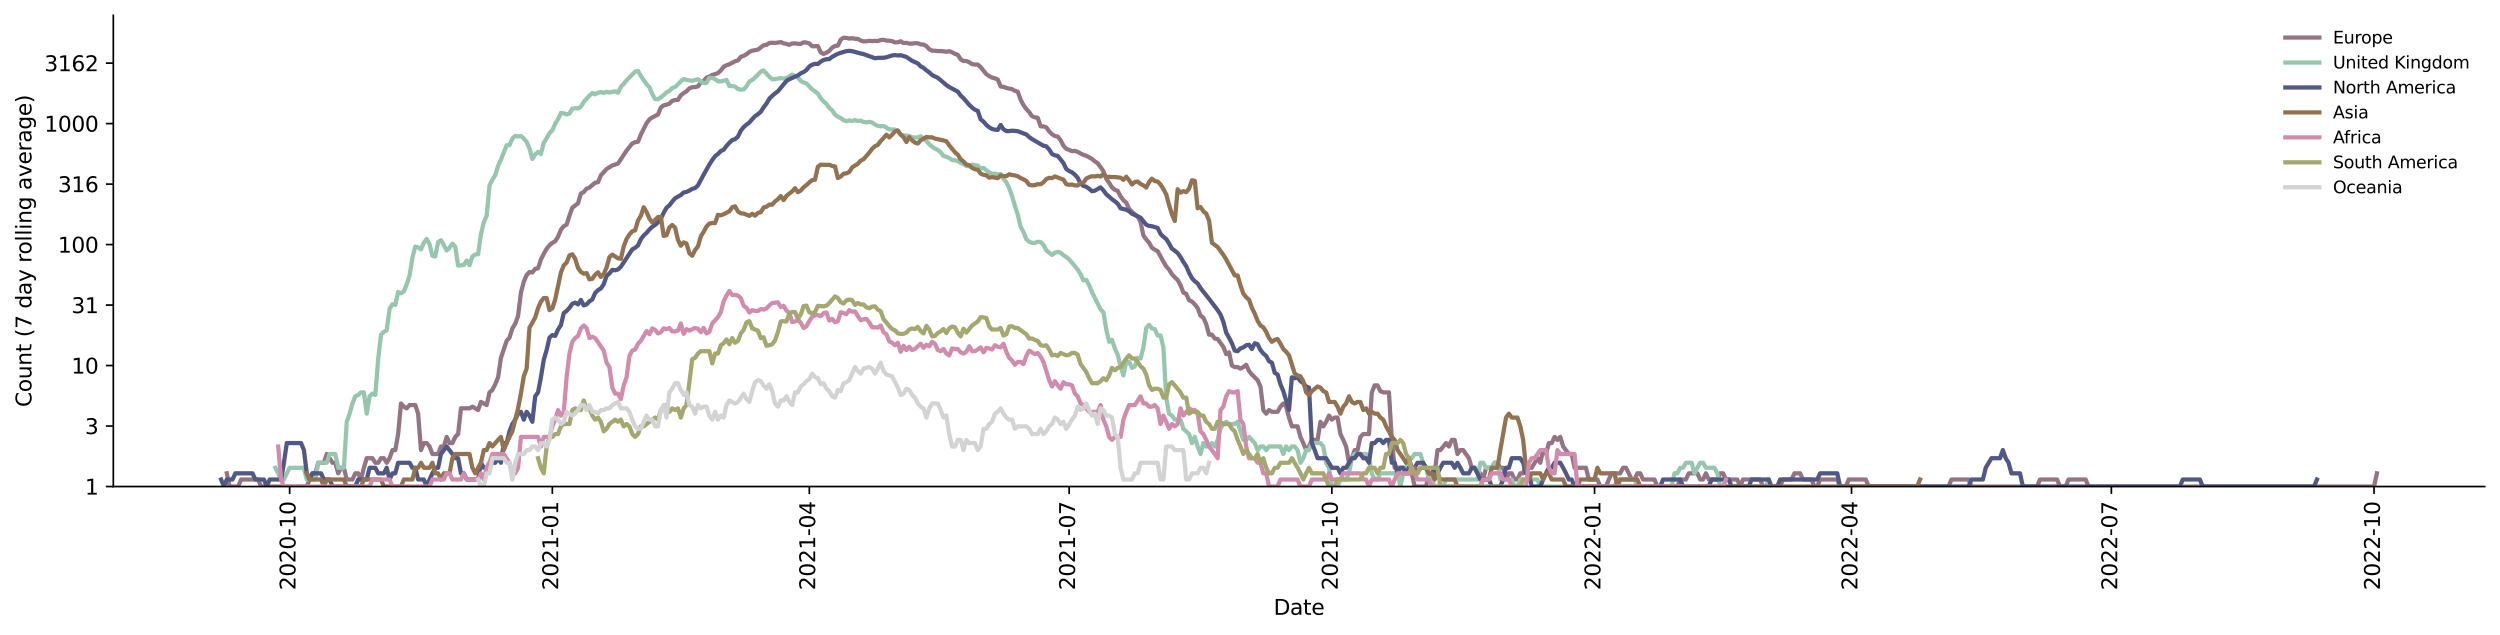 <?xml version="1.0" encoding="utf-8" standalone="no"?>
<!DOCTYPE svg PUBLIC "-//W3C//DTD SVG 1.1//EN"
  "http://www.w3.org/Graphics/SVG/1.1/DTD/svg11.dtd">
<svg xmlns:xlink="http://www.w3.org/1999/xlink" width="1176.528pt" height="298.621pt" viewBox="0 0 1176.528 298.621" xmlns="http://www.w3.org/2000/svg" version="1.1">
 <defs>
  <style type="text/css">*{stroke-linejoin: round; stroke-linecap: butt}</style>
 </defs>
 <g id="figure_1">
  <g id="patch_1">
   <path d="M 0 298.621 
L 1176.528 298.621 
L 1176.528 0 
L 0 0 
z
" style="fill: #ffffff"/>
  </g>
  <g id="axes_1">
   <g id="patch_2">
    <path d="M 53.328 228.96 
L 1169.328 228.96 
L 1169.328 7.2 
L 53.328 7.2 
z
" style="fill: #ffffff"/>
   </g>
   <g id="matplotlib.axis_1">
    <g id="xtick_1">
     <g id="line2d_1">
      <defs>
       <path id="m75940396d7" d="M 0 0 
L 0 3.5 
" style="stroke: #000000; stroke-width: 0.8"/>
      </defs>
      <g>
       <use xlink:href="#m75940396d7" x="136.306" y="228.96" style="stroke: #000000; stroke-width: 0.8"/>
      </g>
     </g>
     <g id="text_1">
      <!-- 2020-10 -->
      <g transform="translate(139.065 277.743)rotate(-90)scale(0.1 -0.1)">
       <defs>
        <path id="DejaVuSans-32" d="M 1228 531 
L 3431 531 
L 3431 0 
L 469 0 
L 469 531 
Q 828 903 1448 1529 
Q 2069 2156 2228 2338 
Q 2531 2678 2651 2914 
Q 2772 3150 2772 3378 
Q 2772 3750 2511 3984 
Q 2250 4219 1831 4219 
Q 1534 4219 1204 4116 
Q 875 4013 500 3803 
L 500 4441 
Q 881 4594 1212 4672 
Q 1544 4750 1819 4750 
Q 2544 4750 2975 4387 
Q 3406 4025 3406 3419 
Q 3406 3131 3298 2873 
Q 3191 2616 2906 2266 
Q 2828 2175 2409 1742 
Q 1991 1309 1228 531 
z
" transform="scale(0.016)"/>
        <path id="DejaVuSans-30" d="M 2034 4250 
Q 1547 4250 1301 3770 
Q 1056 3291 1056 2328 
Q 1056 1369 1301 889 
Q 1547 409 2034 409 
Q 2525 409 2770 889 
Q 3016 1369 3016 2328 
Q 3016 3291 2770 3770 
Q 2525 4250 2034 4250 
z
M 2034 4750 
Q 2819 4750 3233 4129 
Q 3647 3509 3647 2328 
Q 3647 1150 3233 529 
Q 2819 -91 2034 -91 
Q 1250 -91 836 529 
Q 422 1150 422 2328 
Q 422 3509 836 4129 
Q 1250 4750 2034 4750 
z
" transform="scale(0.016)"/>
        <path id="DejaVuSans-2d" d="M 313 2009 
L 1997 2009 
L 1997 1497 
L 313 1497 
L 313 2009 
z
" transform="scale(0.016)"/>
        <path id="DejaVuSans-31" d="M 794 531 
L 1825 531 
L 1825 4091 
L 703 3866 
L 703 4441 
L 1819 4666 
L 2450 4666 
L 2450 531 
L 3481 531 
L 3481 0 
L 794 0 
L 794 531 
z
" transform="scale(0.016)"/>
       </defs>
       <use xlink:href="#DejaVuSans-32"/>
       <use xlink:href="#DejaVuSans-30" x="63.623"/>
       <use xlink:href="#DejaVuSans-32" x="127.246"/>
       <use xlink:href="#DejaVuSans-30" x="190.869"/>
       <use xlink:href="#DejaVuSans-2d" x="254.492"/>
       <use xlink:href="#DejaVuSans-31" x="290.576"/>
       <use xlink:href="#DejaVuSans-30" x="354.199"/>
      </g>
     </g>
    </g>
    <g id="xtick_2">
     <g id="line2d_2">
      <g>
       <use xlink:href="#m75940396d7" x="259.933" y="228.96" style="stroke: #000000; stroke-width: 0.8"/>
      </g>
     </g>
     <g id="text_2">
      <!-- 2021-01 -->
      <g transform="translate(262.692 277.743)rotate(-90)scale(0.1 -0.1)">
       <use xlink:href="#DejaVuSans-32"/>
       <use xlink:href="#DejaVuSans-30" x="63.623"/>
       <use xlink:href="#DejaVuSans-32" x="127.246"/>
       <use xlink:href="#DejaVuSans-31" x="190.869"/>
       <use xlink:href="#DejaVuSans-2d" x="254.492"/>
       <use xlink:href="#DejaVuSans-30" x="290.576"/>
       <use xlink:href="#DejaVuSans-31" x="354.199"/>
      </g>
     </g>
    </g>
    <g id="xtick_3">
     <g id="line2d_3">
      <g>
       <use xlink:href="#m75940396d7" x="380.872" y="228.96" style="stroke: #000000; stroke-width: 0.8"/>
      </g>
     </g>
     <g id="text_3">
      <!-- 2021-04 -->
      <g transform="translate(383.631 277.743)rotate(-90)scale(0.1 -0.1)">
       <defs>
        <path id="DejaVuSans-34" d="M 2419 4116 
L 825 1625 
L 2419 1625 
L 2419 4116 
z
M 2253 4666 
L 3047 4666 
L 3047 1625 
L 3713 1625 
L 3713 1100 
L 3047 1100 
L 3047 0 
L 2419 0 
L 2419 1100 
L 313 1100 
L 313 1709 
L 2253 4666 
z
" transform="scale(0.016)"/>
       </defs>
       <use xlink:href="#DejaVuSans-32"/>
       <use xlink:href="#DejaVuSans-30" x="63.623"/>
       <use xlink:href="#DejaVuSans-32" x="127.246"/>
       <use xlink:href="#DejaVuSans-31" x="190.869"/>
       <use xlink:href="#DejaVuSans-2d" x="254.492"/>
       <use xlink:href="#DejaVuSans-30" x="290.576"/>
       <use xlink:href="#DejaVuSans-34" x="354.199"/>
      </g>
     </g>
    </g>
    <g id="xtick_4">
     <g id="line2d_4">
      <g>
       <use xlink:href="#m75940396d7" x="503.155" y="228.96" style="stroke: #000000; stroke-width: 0.8"/>
      </g>
     </g>
     <g id="text_4">
      <!-- 2021-07 -->
      <g transform="translate(505.914 277.743)rotate(-90)scale(0.1 -0.1)">
       <defs>
        <path id="DejaVuSans-37" d="M 525 4666 
L 3525 4666 
L 3525 4397 
L 1831 0 
L 1172 0 
L 2766 4134 
L 525 4134 
L 525 4666 
z
" transform="scale(0.016)"/>
       </defs>
       <use xlink:href="#DejaVuSans-32"/>
       <use xlink:href="#DejaVuSans-30" x="63.623"/>
       <use xlink:href="#DejaVuSans-32" x="127.246"/>
       <use xlink:href="#DejaVuSans-31" x="190.869"/>
       <use xlink:href="#DejaVuSans-2d" x="254.492"/>
       <use xlink:href="#DejaVuSans-30" x="290.576"/>
       <use xlink:href="#DejaVuSans-37" x="354.199"/>
      </g>
     </g>
    </g>
    <g id="xtick_5">
     <g id="line2d_5">
      <g>
       <use xlink:href="#m75940396d7" x="626.781" y="228.96" style="stroke: #000000; stroke-width: 0.8"/>
      </g>
     </g>
     <g id="text_5">
      <!-- 2021-10 -->
      <g transform="translate(629.541 277.743)rotate(-90)scale(0.1 -0.1)">
       <use xlink:href="#DejaVuSans-32"/>
       <use xlink:href="#DejaVuSans-30" x="63.623"/>
       <use xlink:href="#DejaVuSans-32" x="127.246"/>
       <use xlink:href="#DejaVuSans-31" x="190.869"/>
       <use xlink:href="#DejaVuSans-2d" x="254.492"/>
       <use xlink:href="#DejaVuSans-31" x="290.576"/>
       <use xlink:href="#DejaVuSans-30" x="354.199"/>
      </g>
     </g>
    </g>
    <g id="xtick_6">
     <g id="line2d_6">
      <g>
       <use xlink:href="#m75940396d7" x="750.408" y="228.96" style="stroke: #000000; stroke-width: 0.8"/>
      </g>
     </g>
     <g id="text_6">
      <!-- 2022-01 -->
      <g transform="translate(753.168 277.743)rotate(-90)scale(0.1 -0.1)">
       <use xlink:href="#DejaVuSans-32"/>
       <use xlink:href="#DejaVuSans-30" x="63.623"/>
       <use xlink:href="#DejaVuSans-32" x="127.246"/>
       <use xlink:href="#DejaVuSans-32" x="190.869"/>
       <use xlink:href="#DejaVuSans-2d" x="254.492"/>
       <use xlink:href="#DejaVuSans-30" x="290.576"/>
       <use xlink:href="#DejaVuSans-31" x="354.199"/>
      </g>
     </g>
    </g>
    <g id="xtick_7">
     <g id="line2d_7">
      <g>
       <use xlink:href="#m75940396d7" x="871.347" y="228.96" style="stroke: #000000; stroke-width: 0.8"/>
      </g>
     </g>
     <g id="text_7">
      <!-- 2022-04 -->
      <g transform="translate(874.107 277.743)rotate(-90)scale(0.1 -0.1)">
       <use xlink:href="#DejaVuSans-32"/>
       <use xlink:href="#DejaVuSans-30" x="63.623"/>
       <use xlink:href="#DejaVuSans-32" x="127.246"/>
       <use xlink:href="#DejaVuSans-32" x="190.869"/>
       <use xlink:href="#DejaVuSans-2d" x="254.492"/>
       <use xlink:href="#DejaVuSans-30" x="290.576"/>
       <use xlink:href="#DejaVuSans-34" x="354.199"/>
      </g>
     </g>
    </g>
    <g id="xtick_8">
     <g id="line2d_8">
      <g>
       <use xlink:href="#m75940396d7" x="993.63" y="228.96" style="stroke: #000000; stroke-width: 0.8"/>
      </g>
     </g>
     <g id="text_8">
      <!-- 2022-07 -->
      <g transform="translate(996.39 277.743)rotate(-90)scale(0.1 -0.1)">
       <use xlink:href="#DejaVuSans-32"/>
       <use xlink:href="#DejaVuSans-30" x="63.623"/>
       <use xlink:href="#DejaVuSans-32" x="127.246"/>
       <use xlink:href="#DejaVuSans-32" x="190.869"/>
       <use xlink:href="#DejaVuSans-2d" x="254.492"/>
       <use xlink:href="#DejaVuSans-30" x="290.576"/>
       <use xlink:href="#DejaVuSans-37" x="354.199"/>
      </g>
     </g>
    </g>
    <g id="xtick_9">
     <g id="line2d_9">
      <g>
       <use xlink:href="#m75940396d7" x="1117.257" y="228.96" style="stroke: #000000; stroke-width: 0.8"/>
      </g>
     </g>
     <g id="text_9">
      <!-- 2022-10 -->
      <g transform="translate(1120.016 277.743)rotate(-90)scale(0.1 -0.1)">
       <use xlink:href="#DejaVuSans-32"/>
       <use xlink:href="#DejaVuSans-30" x="63.623"/>
       <use xlink:href="#DejaVuSans-32" x="127.246"/>
       <use xlink:href="#DejaVuSans-32" x="190.869"/>
       <use xlink:href="#DejaVuSans-2d" x="254.492"/>
       <use xlink:href="#DejaVuSans-31" x="290.576"/>
       <use xlink:href="#DejaVuSans-30" x="354.199"/>
      </g>
     </g>
    </g>
    <g id="text_10">
     <!-- Date -->
     <g transform="translate(599.377 289.341)scale(0.1 -0.1)">
      <defs>
       <path id="DejaVuSans-44" d="M 1259 4147 
L 1259 519 
L 2022 519 
Q 2988 519 3436 956 
Q 3884 1394 3884 2338 
Q 3884 3275 3436 3711 
Q 2988 4147 2022 4147 
L 1259 4147 
z
M 628 4666 
L 1925 4666 
Q 3281 4666 3915 4102 
Q 4550 3538 4550 2338 
Q 4550 1131 3912 565 
Q 3275 0 1925 0 
L 628 0 
L 628 4666 
z
" transform="scale(0.016)"/>
       <path id="DejaVuSans-61" d="M 2194 1759 
Q 1497 1759 1228 1600 
Q 959 1441 959 1056 
Q 959 750 1161 570 
Q 1363 391 1709 391 
Q 2188 391 2477 730 
Q 2766 1069 2766 1631 
L 2766 1759 
L 2194 1759 
z
M 3341 1997 
L 3341 0 
L 2766 0 
L 2766 531 
Q 2569 213 2275 61 
Q 1981 -91 1556 -91 
Q 1019 -91 701 211 
Q 384 513 384 1019 
Q 384 1609 779 1909 
Q 1175 2209 1959 2209 
L 2766 2209 
L 2766 2266 
Q 2766 2663 2505 2880 
Q 2244 3097 1772 3097 
Q 1472 3097 1187 3025 
Q 903 2953 641 2809 
L 641 3341 
Q 956 3463 1253 3523 
Q 1550 3584 1831 3584 
Q 2591 3584 2966 3190 
Q 3341 2797 3341 1997 
z
" transform="scale(0.016)"/>
       <path id="DejaVuSans-74" d="M 1172 4494 
L 1172 3500 
L 2356 3500 
L 2356 3053 
L 1172 3053 
L 1172 1153 
Q 1172 725 1289 603 
Q 1406 481 1766 481 
L 2356 481 
L 2356 0 
L 1766 0 
Q 1100 0 847 248 
Q 594 497 594 1153 
L 594 3053 
L 172 3053 
L 172 3500 
L 594 3500 
L 594 4494 
L 1172 4494 
z
" transform="scale(0.016)"/>
       <path id="DejaVuSans-65" d="M 3597 1894 
L 3597 1613 
L 953 1613 
Q 991 1019 1311 708 
Q 1631 397 2203 397 
Q 2534 397 2845 478 
Q 3156 559 3463 722 
L 3463 178 
Q 3153 47 2828 -22 
Q 2503 -91 2169 -91 
Q 1331 -91 842 396 
Q 353 884 353 1716 
Q 353 2575 817 3079 
Q 1281 3584 2069 3584 
Q 2775 3584 3186 3129 
Q 3597 2675 3597 1894 
z
M 3022 2063 
Q 3016 2534 2758 2815 
Q 2500 3097 2075 3097 
Q 1594 3097 1305 2825 
Q 1016 2553 972 2059 
L 3022 2063 
z
" transform="scale(0.016)"/>
      </defs>
      <use xlink:href="#DejaVuSans-44"/>
      <use xlink:href="#DejaVuSans-61" x="77.002"/>
      <use xlink:href="#DejaVuSans-74" x="138.281"/>
      <use xlink:href="#DejaVuSans-65" x="177.49"/>
     </g>
    </g>
   </g>
   <g id="matplotlib.axis_2">
    <g id="ytick_1">
     <g id="line2d_10">
      <defs>
       <path id="m5a8f5eee2b" d="M 0 0 
L -3.5 0 
" style="stroke: #000000; stroke-width: 0.8"/>
      </defs>
      <g>
       <use xlink:href="#m5a8f5eee2b" x="53.328" y="228.96" style="stroke: #000000; stroke-width: 0.8"/>
      </g>
     </g>
     <g id="text_11">
      <!-- 1 -->
      <g transform="translate(39.966 232.759)scale(0.1 -0.1)">
       <use xlink:href="#DejaVuSans-31"/>
      </g>
     </g>
    </g>
    <g id="ytick_2">
     <g id="line2d_11">
      <g>
       <use xlink:href="#m5a8f5eee2b" x="53.328" y="200.495" style="stroke: #000000; stroke-width: 0.8"/>
      </g>
     </g>
     <g id="text_12">
      <!-- 3 -->
      <g transform="translate(39.966 204.294)scale(0.1 -0.1)">
       <defs>
        <path id="DejaVuSans-33" d="M 2597 2516 
Q 3050 2419 3304 2112 
Q 3559 1806 3559 1356 
Q 3559 666 3084 287 
Q 2609 -91 1734 -91 
Q 1441 -91 1130 -33 
Q 819 25 488 141 
L 488 750 
Q 750 597 1062 519 
Q 1375 441 1716 441 
Q 2309 441 2620 675 
Q 2931 909 2931 1356 
Q 2931 1769 2642 2001 
Q 2353 2234 1838 2234 
L 1294 2234 
L 1294 2753 
L 1863 2753 
Q 2328 2753 2575 2939 
Q 2822 3125 2822 3475 
Q 2822 3834 2567 4026 
Q 2313 4219 1838 4219 
Q 1578 4219 1281 4162 
Q 984 4106 628 3988 
L 628 4550 
Q 988 4650 1302 4700 
Q 1616 4750 1894 4750 
Q 2613 4750 3031 4423 
Q 3450 4097 3450 3541 
Q 3450 3153 3228 2886 
Q 3006 2619 2597 2516 
z
" transform="scale(0.016)"/>
       </defs>
       <use xlink:href="#DejaVuSans-33"/>
      </g>
     </g>
    </g>
    <g id="ytick_3">
     <g id="line2d_12">
      <g>
       <use xlink:href="#m5a8f5eee2b" x="53.328" y="172.03" style="stroke: #000000; stroke-width: 0.8"/>
      </g>
     </g>
     <g id="text_13">
      <!-- 10 -->
      <g transform="translate(33.603 175.829)scale(0.1 -0.1)">
       <use xlink:href="#DejaVuSans-31"/>
       <use xlink:href="#DejaVuSans-30" x="63.623"/>
      </g>
     </g>
    </g>
    <g id="ytick_4">
     <g id="line2d_13">
      <g>
       <use xlink:href="#m5a8f5eee2b" x="53.328" y="143.565" style="stroke: #000000; stroke-width: 0.8"/>
      </g>
     </g>
     <g id="text_14">
      <!-- 31 -->
      <g transform="translate(33.603 147.364)scale(0.1 -0.1)">
       <use xlink:href="#DejaVuSans-33"/>
       <use xlink:href="#DejaVuSans-31" x="63.623"/>
      </g>
     </g>
    </g>
    <g id="ytick_5">
     <g id="line2d_14">
      <g>
       <use xlink:href="#m5a8f5eee2b" x="53.328" y="115.1" style="stroke: #000000; stroke-width: 0.8"/>
      </g>
     </g>
     <g id="text_15">
      <!-- 100 -->
      <g transform="translate(27.241 118.899)scale(0.1 -0.1)">
       <use xlink:href="#DejaVuSans-31"/>
       <use xlink:href="#DejaVuSans-30" x="63.623"/>
       <use xlink:href="#DejaVuSans-30" x="127.246"/>
      </g>
     </g>
    </g>
    <g id="ytick_6">
     <g id="line2d_15">
      <g>
       <use xlink:href="#m5a8f5eee2b" x="53.328" y="86.634" style="stroke: #000000; stroke-width: 0.8"/>
      </g>
     </g>
     <g id="text_16">
      <!-- 316 -->
      <g transform="translate(27.241 90.434)scale(0.1 -0.1)">
       <defs>
        <path id="DejaVuSans-36" d="M 2113 2584 
Q 1688 2584 1439 2293 
Q 1191 2003 1191 1497 
Q 1191 994 1439 701 
Q 1688 409 2113 409 
Q 2538 409 2786 701 
Q 3034 994 3034 1497 
Q 3034 2003 2786 2293 
Q 2538 2584 2113 2584 
z
M 3366 4563 
L 3366 3988 
Q 3128 4100 2886 4159 
Q 2644 4219 2406 4219 
Q 1781 4219 1451 3797 
Q 1122 3375 1075 2522 
Q 1259 2794 1537 2939 
Q 1816 3084 2150 3084 
Q 2853 3084 3261 2657 
Q 3669 2231 3669 1497 
Q 3669 778 3244 343 
Q 2819 -91 2113 -91 
Q 1303 -91 875 529 
Q 447 1150 447 2328 
Q 447 3434 972 4092 
Q 1497 4750 2381 4750 
Q 2619 4750 2861 4703 
Q 3103 4656 3366 4563 
z
" transform="scale(0.016)"/>
       </defs>
       <use xlink:href="#DejaVuSans-33"/>
       <use xlink:href="#DejaVuSans-31" x="63.623"/>
       <use xlink:href="#DejaVuSans-36" x="127.246"/>
      </g>
     </g>
    </g>
    <g id="ytick_7">
     <g id="line2d_16">
      <g>
       <use xlink:href="#m5a8f5eee2b" x="53.328" y="58.169" style="stroke: #000000; stroke-width: 0.8"/>
      </g>
     </g>
     <g id="text_17">
      <!-- 1000 -->
      <g transform="translate(20.878 61.968)scale(0.1 -0.1)">
       <use xlink:href="#DejaVuSans-31"/>
       <use xlink:href="#DejaVuSans-30" x="63.623"/>
       <use xlink:href="#DejaVuSans-30" x="127.246"/>
       <use xlink:href="#DejaVuSans-30" x="190.869"/>
      </g>
     </g>
    </g>
    <g id="ytick_8">
     <g id="line2d_17">
      <g>
       <use xlink:href="#m5a8f5eee2b" x="53.328" y="29.704" style="stroke: #000000; stroke-width: 0.8"/>
      </g>
     </g>
     <g id="text_18">
      <!-- 3162 -->
      <g transform="translate(20.878 33.503)scale(0.1 -0.1)">
       <use xlink:href="#DejaVuSans-33"/>
       <use xlink:href="#DejaVuSans-31" x="63.623"/>
       <use xlink:href="#DejaVuSans-36" x="127.246"/>
       <use xlink:href="#DejaVuSans-32" x="190.869"/>
      </g>
     </g>
    </g>
    <g id="text_19">
     <!-- Count (7 day rolling average) -->
     <g transform="translate(14.798 191.548)rotate(-90)scale(0.1 -0.1)">
      <defs>
       <path id="DejaVuSans-43" d="M 4122 4306 
L 4122 3641 
Q 3803 3938 3442 4084 
Q 3081 4231 2675 4231 
Q 1875 4231 1450 3742 
Q 1025 3253 1025 2328 
Q 1025 1406 1450 917 
Q 1875 428 2675 428 
Q 3081 428 3442 575 
Q 3803 722 4122 1019 
L 4122 359 
Q 3791 134 3420 21 
Q 3050 -91 2638 -91 
Q 1578 -91 968 557 
Q 359 1206 359 2328 
Q 359 3453 968 4101 
Q 1578 4750 2638 4750 
Q 3056 4750 3426 4639 
Q 3797 4528 4122 4306 
z
" transform="scale(0.016)"/>
       <path id="DejaVuSans-6f" d="M 1959 3097 
Q 1497 3097 1228 2736 
Q 959 2375 959 1747 
Q 959 1119 1226 758 
Q 1494 397 1959 397 
Q 2419 397 2687 759 
Q 2956 1122 2956 1747 
Q 2956 2369 2687 2733 
Q 2419 3097 1959 3097 
z
M 1959 3584 
Q 2709 3584 3137 3096 
Q 3566 2609 3566 1747 
Q 3566 888 3137 398 
Q 2709 -91 1959 -91 
Q 1206 -91 779 398 
Q 353 888 353 1747 
Q 353 2609 779 3096 
Q 1206 3584 1959 3584 
z
" transform="scale(0.016)"/>
       <path id="DejaVuSans-75" d="M 544 1381 
L 544 3500 
L 1119 3500 
L 1119 1403 
Q 1119 906 1312 657 
Q 1506 409 1894 409 
Q 2359 409 2629 706 
Q 2900 1003 2900 1516 
L 2900 3500 
L 3475 3500 
L 3475 0 
L 2900 0 
L 2900 538 
Q 2691 219 2414 64 
Q 2138 -91 1772 -91 
Q 1169 -91 856 284 
Q 544 659 544 1381 
z
M 1991 3584 
L 1991 3584 
z
" transform="scale(0.016)"/>
       <path id="DejaVuSans-6e" d="M 3513 2113 
L 3513 0 
L 2938 0 
L 2938 2094 
Q 2938 2591 2744 2837 
Q 2550 3084 2163 3084 
Q 1697 3084 1428 2787 
Q 1159 2491 1159 1978 
L 1159 0 
L 581 0 
L 581 3500 
L 1159 3500 
L 1159 2956 
Q 1366 3272 1645 3428 
Q 1925 3584 2291 3584 
Q 2894 3584 3203 3211 
Q 3513 2838 3513 2113 
z
" transform="scale(0.016)"/>
       <path id="DejaVuSans-20" transform="scale(0.016)"/>
       <path id="DejaVuSans-28" d="M 1984 4856 
Q 1566 4138 1362 3434 
Q 1159 2731 1159 2009 
Q 1159 1288 1364 580 
Q 1569 -128 1984 -844 
L 1484 -844 
Q 1016 -109 783 600 
Q 550 1309 550 2009 
Q 550 2706 781 3412 
Q 1013 4119 1484 4856 
L 1984 4856 
z
" transform="scale(0.016)"/>
       <path id="DejaVuSans-64" d="M 2906 2969 
L 2906 4863 
L 3481 4863 
L 3481 0 
L 2906 0 
L 2906 525 
Q 2725 213 2448 61 
Q 2172 -91 1784 -91 
Q 1150 -91 751 415 
Q 353 922 353 1747 
Q 353 2572 751 3078 
Q 1150 3584 1784 3584 
Q 2172 3584 2448 3432 
Q 2725 3281 2906 2969 
z
M 947 1747 
Q 947 1113 1208 752 
Q 1469 391 1925 391 
Q 2381 391 2643 752 
Q 2906 1113 2906 1747 
Q 2906 2381 2643 2742 
Q 2381 3103 1925 3103 
Q 1469 3103 1208 2742 
Q 947 2381 947 1747 
z
" transform="scale(0.016)"/>
       <path id="DejaVuSans-79" d="M 2059 -325 
Q 1816 -950 1584 -1140 
Q 1353 -1331 966 -1331 
L 506 -1331 
L 506 -850 
L 844 -850 
Q 1081 -850 1212 -737 
Q 1344 -625 1503 -206 
L 1606 56 
L 191 3500 
L 800 3500 
L 1894 763 
L 2988 3500 
L 3597 3500 
L 2059 -325 
z
" transform="scale(0.016)"/>
       <path id="DejaVuSans-72" d="M 2631 2963 
Q 2534 3019 2420 3045 
Q 2306 3072 2169 3072 
Q 1681 3072 1420 2755 
Q 1159 2438 1159 1844 
L 1159 0 
L 581 0 
L 581 3500 
L 1159 3500 
L 1159 2956 
Q 1341 3275 1631 3429 
Q 1922 3584 2338 3584 
Q 2397 3584 2469 3576 
Q 2541 3569 2628 3553 
L 2631 2963 
z
" transform="scale(0.016)"/>
       <path id="DejaVuSans-6c" d="M 603 4863 
L 1178 4863 
L 1178 0 
L 603 0 
L 603 4863 
z
" transform="scale(0.016)"/>
       <path id="DejaVuSans-69" d="M 603 3500 
L 1178 3500 
L 1178 0 
L 603 0 
L 603 3500 
z
M 603 4863 
L 1178 4863 
L 1178 4134 
L 603 4134 
L 603 4863 
z
" transform="scale(0.016)"/>
       <path id="DejaVuSans-67" d="M 2906 1791 
Q 2906 2416 2648 2759 
Q 2391 3103 1925 3103 
Q 1463 3103 1205 2759 
Q 947 2416 947 1791 
Q 947 1169 1205 825 
Q 1463 481 1925 481 
Q 2391 481 2648 825 
Q 2906 1169 2906 1791 
z
M 3481 434 
Q 3481 -459 3084 -895 
Q 2688 -1331 1869 -1331 
Q 1566 -1331 1297 -1286 
Q 1028 -1241 775 -1147 
L 775 -588 
Q 1028 -725 1275 -790 
Q 1522 -856 1778 -856 
Q 2344 -856 2625 -561 
Q 2906 -266 2906 331 
L 2906 616 
Q 2728 306 2450 153 
Q 2172 0 1784 0 
Q 1141 0 747 490 
Q 353 981 353 1791 
Q 353 2603 747 3093 
Q 1141 3584 1784 3584 
Q 2172 3584 2450 3431 
Q 2728 3278 2906 2969 
L 2906 3500 
L 3481 3500 
L 3481 434 
z
" transform="scale(0.016)"/>
       <path id="DejaVuSans-76" d="M 191 3500 
L 800 3500 
L 1894 563 
L 2988 3500 
L 3597 3500 
L 2284 0 
L 1503 0 
L 191 3500 
z
" transform="scale(0.016)"/>
       <path id="DejaVuSans-29" d="M 513 4856 
L 1013 4856 
Q 1481 4119 1714 3412 
Q 1947 2706 1947 2009 
Q 1947 1309 1714 600 
Q 1481 -109 1013 -844 
L 513 -844 
Q 928 -128 1133 580 
Q 1338 1288 1338 2009 
Q 1338 2731 1133 3434 
Q 928 4138 513 4856 
z
" transform="scale(0.016)"/>
      </defs>
      <use xlink:href="#DejaVuSans-43"/>
      <use xlink:href="#DejaVuSans-6f" x="69.824"/>
      <use xlink:href="#DejaVuSans-75" x="131.006"/>
      <use xlink:href="#DejaVuSans-6e" x="194.385"/>
      <use xlink:href="#DejaVuSans-74" x="257.764"/>
      <use xlink:href="#DejaVuSans-20" x="296.973"/>
      <use xlink:href="#DejaVuSans-28" x="328.76"/>
      <use xlink:href="#DejaVuSans-37" x="367.773"/>
      <use xlink:href="#DejaVuSans-20" x="431.396"/>
      <use xlink:href="#DejaVuSans-64" x="463.184"/>
      <use xlink:href="#DejaVuSans-61" x="526.66"/>
      <use xlink:href="#DejaVuSans-79" x="587.939"/>
      <use xlink:href="#DejaVuSans-20" x="647.119"/>
      <use xlink:href="#DejaVuSans-72" x="678.906"/>
      <use xlink:href="#DejaVuSans-6f" x="717.77"/>
      <use xlink:href="#DejaVuSans-6c" x="778.951"/>
      <use xlink:href="#DejaVuSans-6c" x="806.734"/>
      <use xlink:href="#DejaVuSans-69" x="834.518"/>
      <use xlink:href="#DejaVuSans-6e" x="862.301"/>
      <use xlink:href="#DejaVuSans-67" x="925.68"/>
      <use xlink:href="#DejaVuSans-20" x="989.156"/>
      <use xlink:href="#DejaVuSans-61" x="1020.943"/>
      <use xlink:href="#DejaVuSans-76" x="1082.223"/>
      <use xlink:href="#DejaVuSans-65" x="1141.402"/>
      <use xlink:href="#DejaVuSans-72" x="1202.926"/>
      <use xlink:href="#DejaVuSans-61" x="1244.039"/>
      <use xlink:href="#DejaVuSans-67" x="1305.318"/>
      <use xlink:href="#DejaVuSans-65" x="1368.795"/>
      <use xlink:href="#DejaVuSans-29" x="1430.318"/>
     </g>
    </g>
   </g>
   <g id="line2d_18">
    <path d="M 106.743 222.746 
L 108.087 228.96 
L 112.118 228.96 
L 113.462 225.659 
L 121.524 225.659 
L 122.868 228.96 
L 144.368 228.96 
L 145.712 225.659 
L 147.056 222.746 
L 148.4 222.746 
L 149.744 217.785 
L 152.431 217.785 
L 153.775 213.655 
L 156.462 217.785 
L 157.806 217.785 
L 159.15 222.746 
L 160.494 220.141 
L 161.837 220.141 
L 163.181 225.659 
L 165.869 225.659 
L 167.213 222.746 
L 168.556 222.746 
L 169.9 225.659 
L 171.244 220.141 
L 172.588 215.634 
L 175.275 215.634 
L 176.619 217.785 
L 177.963 217.785 
L 179.306 215.634 
L 180.65 215.634 
L 181.994 217.785 
L 183.338 215.634 
L 184.682 211.822 
L 186.025 211.822 
L 187.369 204.272 
L 188.713 189.884 
L 190.057 191.383 
L 191.4 192.168 
L 192.744 190.622 
L 195.432 190.622 
L 196.775 194.685 
L 198.119 211.822 
L 199.463 208.521 
L 200.807 208.521 
L 202.151 210.116 
L 203.494 213.655 
L 206.182 213.655 
L 207.526 210.116 
L 208.869 210.116 
L 210.213 205.609 
L 211.557 208.521 
L 212.901 208.521 
L 214.244 205.609 
L 215.588 204.272 
L 216.932 192.168 
L 220.963 192.168 
L 222.307 191.383 
L 224.995 192.979 
L 226.338 189.167 
L 229.026 190.622 
L 230.37 184.66 
L 231.713 183.509 
L 233.057 180.848 
L 234.401 177.547 
L 235.745 168.421 
L 238.432 160.409 
L 239.776 158.91 
L 241.12 154.541 
L 242.464 152.376 
L 243.807 148.678 
L 245.151 137.754 
L 246.495 132.593 
L 247.839 129.435 
L 249.182 128.026 
L 250.526 128.205 
L 251.87 126.523 
L 253.214 126.244 
L 254.558 122.118 
L 255.901 119.452 
L 257.245 117.084 
L 258.589 115.455 
L 259.933 114.266 
L 261.276 113.559 
L 262.62 111.399 
L 263.964 108.155 
L 265.308 106.455 
L 266.651 105.719 
L 267.995 101.507 
L 269.339 97.733 
L 272.026 95.67 
L 273.37 91.057 
L 274.714 90.398 
L 276.058 88.787 
L 277.402 88.305 
L 278.745 87.058 
L 280.089 86.001 
L 281.433 85.752 
L 282.777 82.495 
L 285.464 79.534 
L 288.152 77.881 
L 290.839 76.965 
L 294.871 70.888 
L 297.558 67.487 
L 298.902 66.937 
L 300.246 66.697 
L 301.589 63.336 
L 304.277 58 
L 305.621 56.201 
L 306.964 55.254 
L 309.652 53.904 
L 310.996 50.564 
L 312.34 49.589 
L 313.683 49.269 
L 315.027 48.786 
L 316.371 47.441 
L 317.715 47.053 
L 319.058 47.028 
L 320.402 44.845 
L 321.746 43.812 
L 323.09 42.965 
L 324.433 41.569 
L 325.777 41.046 
L 327.121 40.973 
L 328.465 40.65 
L 329.809 38.746 
L 331.152 38.168 
L 332.496 36.541 
L 333.84 36.021 
L 335.184 35.264 
L 336.527 34.9 
L 337.871 34.397 
L 339.215 33.162 
L 340.559 31.414 
L 341.902 30.709 
L 343.246 30.24 
L 345.934 28.808 
L 347.278 28.469 
L 348.621 26.741 
L 349.965 26.277 
L 351.309 25.532 
L 352.653 24.428 
L 353.996 23.865 
L 356.684 23.346 
L 359.371 21.31 
L 360.715 21.122 
L 362.059 20.194 
L 363.403 20.116 
L 364.747 20.198 
L 366.09 20.054 
L 367.434 19.794 
L 368.778 20.397 
L 370.122 20.66 
L 371.465 21.096 
L 372.809 20.479 
L 374.153 20.43 
L 375.497 20.611 
L 376.84 20.661 
L 378.184 19.916 
L 379.528 20.042 
L 380.872 20.438 
L 382.216 21.779 
L 384.903 21.696 
L 386.247 24.644 
L 387.591 25.402 
L 388.934 24.798 
L 390.278 23.944 
L 391.622 22.433 
L 392.966 21.645 
L 394.309 21.464 
L 395.653 18.667 
L 396.997 17.76 
L 398.341 17.826 
L 399.685 18.165 
L 401.028 17.982 
L 402.372 18.249 
L 403.716 18.298 
L 405.06 19.067 
L 406.403 19.474 
L 407.747 19.418 
L 409.091 19.216 
L 410.435 19.34 
L 411.778 19.212 
L 413.122 19.295 
L 414.466 18.843 
L 415.81 18.74 
L 417.154 19.08 
L 418.497 19.153 
L 419.841 19.368 
L 421.185 19.956 
L 422.529 19.899 
L 423.872 19.421 
L 425.216 20.264 
L 426.56 20.146 
L 427.904 20.497 
L 429.247 20.544 
L 430.591 20.31 
L 431.935 20.375 
L 433.279 20.877 
L 434.623 20.97 
L 435.966 21.681 
L 437.31 23.174 
L 438.654 23.839 
L 439.998 23.873 
L 441.341 24.055 
L 442.685 24.037 
L 444.029 24.136 
L 445.373 24.389 
L 446.716 24.086 
L 448.06 24.651 
L 449.404 25.347 
L 450.748 25.785 
L 452.092 27.906 
L 453.435 28.721 
L 454.779 28.726 
L 456.123 29.278 
L 457.467 30.181 
L 458.81 30.386 
L 460.154 30.404 
L 461.498 31.561 
L 464.185 34.921 
L 465.529 35.83 
L 466.873 36.503 
L 468.217 36.868 
L 469.561 37.411 
L 470.904 40.702 
L 472.248 40.854 
L 473.592 41.391 
L 476.279 41.973 
L 477.623 42.765 
L 478.967 43.133 
L 480.311 46.904 
L 481.654 49.452 
L 482.998 51.313 
L 484.342 52.729 
L 485.686 54.683 
L 487.03 55.226 
L 488.373 55.44 
L 489.717 59.437 
L 491.061 59.475 
L 492.405 59.937 
L 493.748 61.816 
L 495.092 63.136 
L 496.436 64.038 
L 497.78 64.263 
L 499.123 65.955 
L 500.467 68.571 
L 501.811 70.057 
L 503.155 70.541 
L 504.499 71.161 
L 505.842 71.006 
L 507.186 71.449 
L 508.53 72.241 
L 509.874 72.848 
L 511.217 73.293 
L 513.905 74.783 
L 515.249 75.966 
L 516.592 76.807 
L 519.28 80.526 
L 520.624 84.176 
L 521.967 86.023 
L 523.311 88.209 
L 524.655 89.329 
L 525.999 89.795 
L 527.343 92.416 
L 528.686 94.216 
L 530.03 95.382 
L 531.374 98.3 
L 532.718 99.718 
L 535.405 101.897 
L 536.749 104.493 
L 538.093 110.799 
L 539.436 112.679 
L 540.78 114.232 
L 542.124 116.592 
L 543.468 117.509 
L 544.812 118.18 
L 547.499 123.124 
L 548.843 125.426 
L 550.187 126.862 
L 551.53 129.06 
L 552.874 130.531 
L 554.218 131.748 
L 555.562 134.222 
L 556.905 137.666 
L 558.249 138.29 
L 559.593 141.258 
L 560.937 141.877 
L 562.281 143.271 
L 563.624 144.985 
L 564.968 148.541 
L 566.312 149.517 
L 567.656 152.536 
L 568.999 157.497 
L 570.343 157.497 
L 571.687 159.329 
L 573.031 159.542 
L 575.718 163.211 
L 577.062 166.654 
L 578.406 165.816 
L 579.75 172.03 
L 581.093 172.746 
L 582.437 172.746 
L 583.781 173.485 
L 585.125 172.746 
L 586.468 171.679 
L 587.812 174.635 
L 589.156 176.257 
L 591.843 178.908 
L 593.187 181.879 
L 594.531 192.979 
L 595.875 194.685 
L 597.219 192.979 
L 598.562 193.817 
L 601.25 193.817 
L 602.594 191.383 
L 603.937 189.884 
L 605.281 191.383 
L 606.625 196.517 
L 607.969 200.647 
L 610.656 200.647 
L 612 205.609 
L 613.344 208.521 
L 614.688 211.822 
L 616.031 210.116 
L 617.375 207.022 
L 620.063 207.022 
L 621.406 198.496 
L 622.75 200.647 
L 624.094 198.496 
L 625.438 195.584 
L 626.781 197.487 
L 628.125 196.517 
L 629.469 196.517 
L 630.813 204.272 
L 632.157 207.022 
L 633.5 210.116 
L 634.844 217.785 
L 636.188 215.634 
L 637.532 211.822 
L 638.875 211.822 
L 640.219 205.609 
L 641.563 204.272 
L 644.25 204.272 
L 645.594 184.66 
L 646.938 181.358 
L 648.282 181.358 
L 649.626 184.078 
L 650.969 184.66 
L 653.657 184.66 
L 655.001 207.022 
L 656.344 220.141 
L 660.376 220.141 
L 661.719 222.746 
L 664.407 222.746 
L 665.751 228.96 
L 671.126 228.96 
L 672.47 222.746 
L 675.157 222.746 
L 676.501 211.822 
L 677.845 211.822 
L 680.532 208.521 
L 681.876 210.116 
L 683.22 207.022 
L 684.564 207.022 
L 685.907 213.655 
L 687.251 211.822 
L 688.595 211.822 
L 691.282 215.634 
L 692.626 220.141 
L 693.97 220.141 
L 695.314 222.746 
L 696.657 222.746 
L 698.001 225.659 
L 699.345 220.141 
L 702.033 220.141 
L 703.376 217.785 
L 704.72 217.785 
L 706.064 220.141 
L 707.408 220.141 
L 708.751 225.659 
L 710.095 222.746 
L 711.439 222.746 
L 712.783 225.659 
L 714.126 225.659 
L 715.47 222.746 
L 716.814 222.746 
L 718.158 217.785 
L 719.502 220.141 
L 720.845 220.141 
L 723.533 215.634 
L 724.877 217.785 
L 726.22 211.822 
L 727.564 213.655 
L 728.908 208.521 
L 730.252 208.521 
L 731.595 205.609 
L 732.939 207.022 
L 734.283 205.609 
L 735.627 210.116 
L 738.314 213.655 
L 739.658 213.655 
L 741.002 220.141 
L 746.377 220.141 
L 747.721 225.659 
L 751.752 225.659 
L 753.096 228.96 
L 755.783 228.96 
L 757.127 225.659 
L 758.471 222.746 
L 762.502 222.746 
L 763.846 220.141 
L 765.19 220.141 
L 766.533 222.746 
L 767.877 225.659 
L 769.221 225.659 
L 770.565 222.746 
L 771.908 222.746 
L 773.252 225.659 
L 778.627 225.659 
L 779.971 228.96 
L 789.377 228.96 
L 790.721 225.659 
L 793.409 225.659 
L 794.753 222.746 
L 798.784 222.746 
L 800.128 225.659 
L 801.471 225.659 
L 802.815 222.746 
L 804.159 225.659 
L 808.19 225.659 
L 809.534 222.746 
L 810.878 222.746 
L 812.222 225.659 
L 817.597 225.659 
L 818.94 228.96 
L 820.284 225.659 
L 828.347 225.659 
L 829.691 228.96 
L 837.753 228.96 
L 839.097 225.659 
L 843.128 225.659 
L 844.472 222.746 
L 847.16 222.746 
L 848.503 225.659 
L 852.535 225.659 
L 853.878 228.96 
L 855.222 228.96 
L 856.566 225.659 
L 864.629 225.659 
L 865.972 228.96 
L 868.66 228.96 
L 870.004 225.659 
L 878.066 225.659 
L 879.41 228.96 
L 917.036 228.96 
L 918.379 225.659 
L 926.442 225.659 
L 927.786 228.96 
L 958.692 228.96 
L 960.036 225.659 
L 968.099 225.659 
L 969.443 228.96 
L 972.13 228.96 
L 973.474 225.659 
L 981.536 225.659 
L 982.88 228.96 
L 1117.257 228.96 
L 1118.601 222.746 
L 1118.601 222.746 
" clip-path="url(#pcff6cf1081)" style="fill: none; stroke: #947383; stroke-width: 2; stroke-linecap: square"/>
   </g>
   <g id="line2d_19">
    <path d="M 129.587 220.141 
L 130.931 222.746 
L 132.275 225.659 
L 133.618 225.659 
L 134.962 222.746 
L 136.306 220.141 
L 143.025 220.141 
L 144.368 225.659 
L 148.4 225.659 
L 149.744 217.785 
L 153.775 217.785 
L 155.119 213.655 
L 157.806 213.655 
L 159.15 220.141 
L 161.837 220.141 
L 163.181 198.496 
L 164.525 194.685 
L 165.869 189.884 
L 167.213 186.492 
L 168.556 185.866 
L 169.9 184.66 
L 171.244 184.66 
L 172.588 194.685 
L 173.931 186.492 
L 175.275 185.255 
L 176.619 185.866 
L 177.963 169.039 
L 179.306 157.497 
L 180.65 156.16 
L 181.994 155.428 
L 183.338 145.343 
L 184.682 143.161 
L 186.025 143.493 
L 187.369 137.404 
L 188.713 138.021 
L 190.057 137.144 
L 191.4 133.767 
L 192.744 129.689 
L 194.088 121.288 
L 195.432 116.035 
L 196.775 116.442 
L 198.119 117.393 
L 199.463 114.232 
L 200.807 112.456 
L 202.151 114.888 
L 203.494 120.397 
L 204.838 120.705 
L 206.182 113.961 
L 207.526 113.066 
L 208.869 115.348 
L 210.213 117.901 
L 211.557 116.592 
L 212.901 114.645 
L 214.244 116.109 
L 215.588 125.001 
L 218.276 124.687 
L 219.62 122.592 
L 220.963 124.791 
L 222.307 120.705 
L 223.651 119.792 
L 224.995 119.664 
L 226.338 110.096 
L 227.682 104.654 
L 229.026 101.547 
L 230.37 87.206 
L 231.713 84.563 
L 233.057 82.42 
L 234.401 78.085 
L 235.745 75.187 
L 238.432 68.336 
L 239.776 68.288 
L 241.12 65.155 
L 242.464 63.966 
L 243.807 64.168 
L 245.151 64.006 
L 246.495 65.169 
L 247.839 66.807 
L 249.182 69.909 
L 250.526 74.776 
L 251.87 72.638 
L 253.214 71.528 
L 254.558 72.48 
L 255.901 67.206 
L 257.245 65.08 
L 258.589 62.662 
L 259.933 61.318 
L 261.276 58.244 
L 262.62 56.055 
L 263.964 53.157 
L 265.308 53.354 
L 266.651 53.821 
L 267.995 53.41 
L 269.339 51.113 
L 270.683 50.962 
L 272.026 51.023 
L 273.37 50.18 
L 274.714 47.996 
L 277.402 44.996 
L 278.745 43.798 
L 280.089 44.371 
L 281.433 43.637 
L 282.777 43.297 
L 284.12 43.764 
L 285.464 43.187 
L 286.808 43.544 
L 289.495 42.972 
L 290.839 43.648 
L 292.183 40.852 
L 293.527 39.539 
L 294.871 37.797 
L 298.902 33.672 
L 300.246 33.388 
L 301.589 35.704 
L 304.277 39.711 
L 305.621 41.019 
L 306.964 44.186 
L 308.308 46.67 
L 309.652 46.737 
L 312.34 44.787 
L 313.683 43.451 
L 315.027 42.773 
L 316.371 41.396 
L 317.715 40.899 
L 319.058 39.688 
L 320.402 38.245 
L 321.746 37.224 
L 323.09 37.61 
L 325.777 38.021 
L 328.465 37.26 
L 329.809 38.337 
L 331.152 39.103 
L 332.496 39 
L 333.84 36.636 
L 335.184 36.692 
L 336.527 37.21 
L 337.871 38.234 
L 339.215 38.342 
L 341.902 37.622 
L 343.246 40.471 
L 344.59 40.526 
L 345.934 40.719 
L 347.278 41.907 
L 348.621 42.17 
L 349.965 42.067 
L 351.309 40.629 
L 352.653 38.375 
L 353.996 37.647 
L 355.34 36.512 
L 358.028 33.72 
L 359.371 33.173 
L 362.059 36.116 
L 363.403 37.33 
L 364.747 37.222 
L 367.434 36.747 
L 368.778 36.981 
L 370.122 36.717 
L 371.465 35.994 
L 372.809 35.097 
L 375.497 36.437 
L 376.84 38.093 
L 378.184 38.796 
L 379.528 39.242 
L 382.216 42.092 
L 383.559 42.99 
L 384.903 44.106 
L 386.247 46.202 
L 387.591 47.731 
L 388.934 48.951 
L 390.278 50.828 
L 391.622 51.98 
L 392.966 53.922 
L 394.309 54.951 
L 395.653 55.589 
L 396.997 56.549 
L 398.341 57.024 
L 399.685 56.665 
L 401.028 56.943 
L 402.372 56.513 
L 403.716 57.044 
L 405.06 56.755 
L 406.403 57.428 
L 407.747 57.566 
L 409.091 57.349 
L 410.435 57.673 
L 411.778 58.561 
L 413.122 59.23 
L 414.466 59.423 
L 415.81 59.293 
L 418.497 60.841 
L 421.185 61.011 
L 422.529 61.39 
L 423.872 63.524 
L 427.904 64.006 
L 429.247 64.631 
L 430.591 64.723 
L 431.935 64.631 
L 433.279 64.118 
L 435.966 66.34 
L 437.31 67.845 
L 438.654 69.055 
L 439.998 69.96 
L 441.341 70.541 
L 442.685 71.68 
L 444.029 73.378 
L 445.373 73.753 
L 446.716 74.419 
L 448.06 75.236 
L 450.748 75.749 
L 452.092 76.65 
L 453.435 77.269 
L 454.779 78.101 
L 456.123 78.292 
L 457.467 77.469 
L 460.154 77.967 
L 461.498 79.333 
L 462.842 79.011 
L 464.185 80.145 
L 465.529 81.117 
L 466.873 81.861 
L 468.217 81.723 
L 469.561 82.037 
L 470.904 81.944 
L 472.248 84.217 
L 473.592 85.688 
L 474.936 88.569 
L 476.279 92.206 
L 477.623 96.857 
L 478.967 100.982 
L 480.311 106.705 
L 481.654 109.134 
L 482.998 112.519 
L 484.342 113.792 
L 485.686 114.3 
L 487.03 114.3 
L 488.373 113.759 
L 489.717 113.927 
L 491.061 115.241 
L 492.405 117.823 
L 495.092 119.963 
L 496.436 118.952 
L 497.78 118.543 
L 499.123 118.911 
L 500.467 120.049 
L 501.811 120.972 
L 503.155 122.071 
L 507.186 126.862 
L 508.53 129.122 
L 509.874 131.887 
L 511.217 131.678 
L 512.561 134.222 
L 513.905 137.491 
L 517.936 145.584 
L 519.28 146.954 
L 520.624 155.069 
L 521.967 160.855 
L 523.311 159.972 
L 524.655 163.964 
L 525.999 166.94 
L 527.343 172.386 
L 528.686 176.679 
L 530.03 170.324 
L 531.374 170.324 
L 532.718 173.113 
L 534.061 172.386 
L 535.405 168.421 
L 536.749 168.728 
L 538.093 163.46 
L 539.436 154.368 
L 540.78 152.859 
L 542.124 154.541 
L 543.468 154.892 
L 544.812 157.893 
L 546.155 157.893 
L 547.499 163.46 
L 548.843 187.134 
L 550.187 194.685 
L 551.53 195.584 
L 552.874 197.487 
L 555.562 197.487 
L 556.905 201.797 
L 559.593 204.272 
L 560.937 208.521 
L 562.281 205.609 
L 563.624 210.116 
L 564.968 213.655 
L 566.312 208.521 
L 567.656 210.116 
L 568.999 210.116 
L 570.343 208.521 
L 571.687 210.116 
L 573.031 207.022 
L 574.374 201.797 
L 575.718 199.548 
L 577.062 198.496 
L 578.406 199.548 
L 581.093 199.548 
L 582.437 198.496 
L 583.781 203.004 
L 585.125 207.022 
L 586.468 207.022 
L 587.812 205.609 
L 590.5 208.521 
L 591.843 211.822 
L 593.187 210.116 
L 594.531 210.116 
L 595.875 211.822 
L 597.219 210.116 
L 602.594 210.116 
L 603.937 213.655 
L 605.281 210.116 
L 606.625 211.822 
L 607.969 210.116 
L 609.312 210.116 
L 610.656 211.822 
L 612 217.785 
L 613.344 215.634 
L 614.688 211.822 
L 616.031 211.822 
L 617.375 208.521 
L 621.406 208.521 
L 622.75 210.116 
L 624.094 217.785 
L 625.438 220.141 
L 626.781 228.96 
L 629.469 228.96 
L 630.813 225.659 
L 633.5 225.659 
L 634.844 222.746 
L 636.188 215.634 
L 637.532 213.655 
L 642.907 213.655 
L 644.25 215.634 
L 645.594 222.746 
L 646.938 225.659 
L 648.282 225.659 
L 649.626 222.746 
L 657.688 222.746 
L 659.032 228.96 
L 660.376 222.746 
L 661.719 220.141 
L 663.063 215.634 
L 664.407 215.634 
L 665.751 213.655 
L 668.438 213.655 
L 669.782 217.785 
L 671.126 220.141 
L 672.47 225.659 
L 673.813 225.659 
L 675.157 228.96 
L 679.188 228.96 
L 680.532 225.659 
L 695.314 225.659 
L 696.657 217.785 
L 698.001 217.785 
L 699.345 220.141 
L 702.033 220.141 
L 703.376 217.785 
L 704.72 217.785 
L 706.064 225.659 
L 711.439 225.659 
L 712.783 228.96 
L 714.126 228.96 
L 715.47 225.659 
L 723.533 225.659 
L 724.877 228.96 
L 759.815 228.96 
L 761.158 225.659 
L 769.221 225.659 
L 770.565 228.96 
L 786.69 228.96 
L 788.034 222.746 
L 789.377 222.746 
L 790.721 220.141 
L 792.065 220.141 
L 793.409 217.785 
L 796.096 217.785 
L 797.44 222.746 
L 798.784 220.141 
L 800.128 217.785 
L 801.471 217.785 
L 802.815 220.141 
L 806.846 220.141 
L 808.19 222.746 
L 809.534 228.96 
L 831.034 228.96 
L 832.378 225.659 
L 832.378 225.659 
" clip-path="url(#pcff6cf1081)" style="fill: none; stroke: #96c6ad; stroke-width: 2; stroke-linecap: square"/>
   </g>
   <g id="line2d_20">
    <path d="M 104.055 225.659 
L 105.399 228.96 
L 106.743 225.659 
L 109.43 225.659 
L 110.774 222.746 
L 118.837 222.746 
L 120.181 225.659 
L 124.212 225.659 
L 125.556 228.96 
L 126.899 225.659 
L 132.275 225.659 
L 133.618 217.785 
L 134.962 208.521 
L 141.681 208.521 
L 143.025 211.822 
L 144.368 222.746 
L 145.712 225.659 
L 147.056 222.746 
L 151.087 222.746 
L 152.431 225.659 
L 155.119 225.659 
L 156.462 228.96 
L 167.213 228.96 
L 168.556 225.659 
L 172.588 225.659 
L 173.931 220.141 
L 176.619 220.141 
L 177.963 222.746 
L 180.65 222.746 
L 181.994 220.141 
L 183.338 225.659 
L 184.682 222.746 
L 186.025 222.746 
L 187.369 217.785 
L 192.744 217.785 
L 194.088 220.141 
L 195.432 220.141 
L 196.775 225.659 
L 199.463 225.659 
L 200.807 228.96 
L 202.151 225.659 
L 203.494 222.746 
L 204.838 220.141 
L 206.182 220.141 
L 207.526 213.655 
L 210.213 210.116 
L 212.901 213.655 
L 214.244 215.634 
L 215.588 215.634 
L 216.932 222.746 
L 218.276 222.746 
L 219.62 225.659 
L 224.995 225.659 
L 226.338 217.785 
L 227.682 220.141 
L 229.026 220.141 
L 230.37 217.785 
L 233.057 217.785 
L 234.401 215.634 
L 235.745 217.785 
L 237.089 208.521 
L 238.432 208.521 
L 239.776 203.004 
L 241.12 199.548 
L 242.464 197.487 
L 243.807 194.685 
L 245.151 193.817 
L 246.495 197.487 
L 247.839 193.817 
L 249.182 195.584 
L 250.526 198.496 
L 251.87 186.492 
L 253.214 184.66 
L 254.558 177.547 
L 255.901 169.354 
L 257.245 164.741 
L 258.589 158.91 
L 259.933 157.694 
L 261.276 158.093 
L 262.62 155.069 
L 263.964 153.022 
L 265.308 147.342 
L 266.651 146.322 
L 267.995 144.867 
L 269.339 142.943 
L 270.683 142.404 
L 272.026 143.271 
L 273.37 141.157 
L 274.714 143.717 
L 276.058 143.271 
L 277.402 141.773 
L 278.745 140.955 
L 280.089 137.843 
L 281.433 136.548 
L 282.777 135.721 
L 284.12 133.767 
L 285.464 129.817 
L 286.808 128.69 
L 288.152 127.033 
L 289.495 127.205 
L 290.839 126.805 
L 292.183 125.534 
L 297.558 117.354 
L 298.902 116.629 
L 300.246 115.527 
L 301.589 112.551 
L 302.933 110.828 
L 304.277 109.582 
L 305.621 108.022 
L 306.964 106.73 
L 308.308 105.84 
L 309.652 104.654 
L 310.996 102.955 
L 312.34 100.12 
L 313.683 97.751 
L 315.027 96.638 
L 316.371 94.862 
L 317.715 93.307 
L 320.402 91.776 
L 321.746 90.568 
L 323.09 90.32 
L 324.433 89.681 
L 325.777 88.885 
L 327.121 88.484 
L 328.465 87.229 
L 331.152 82.195 
L 333.84 77.445 
L 335.184 75.342 
L 336.527 73.509 
L 337.871 72.473 
L 339.215 71.095 
L 340.559 70.46 
L 341.902 68.658 
L 343.246 67.185 
L 344.59 65.902 
L 345.934 65.49 
L 347.278 64.312 
L 348.621 61.503 
L 349.965 59.827 
L 351.309 58.644 
L 352.653 57.69 
L 353.996 56.068 
L 355.34 54.671 
L 356.684 53.759 
L 358.028 52.641 
L 359.371 50.479 
L 360.715 48.759 
L 362.059 46.452 
L 363.403 45.104 
L 364.747 43.962 
L 366.09 42.969 
L 370.122 38.077 
L 371.465 37.271 
L 375.497 35.492 
L 376.84 34.524 
L 378.184 33.897 
L 379.528 32.934 
L 380.872 31.3 
L 382.216 30.466 
L 383.559 30.028 
L 384.903 30.1 
L 386.247 29.008 
L 387.591 28.225 
L 388.934 27.889 
L 390.278 27.82 
L 391.622 26.751 
L 394.309 25.308 
L 396.997 24.427 
L 398.341 24.081 
L 399.685 23.93 
L 401.028 24.084 
L 405.06 25.175 
L 406.403 25.459 
L 411.778 27.402 
L 413.122 27.222 
L 415.81 27.192 
L 417.154 26.949 
L 419.841 26.092 
L 421.185 25.928 
L 422.529 26.096 
L 423.872 25.974 
L 426.56 26.799 
L 429.247 28.634 
L 431.935 29.832 
L 433.279 31.24 
L 434.623 31.946 
L 435.966 33.098 
L 437.31 34.039 
L 438.654 35.334 
L 441.341 36.609 
L 445.373 40.024 
L 446.716 40.949 
L 450.748 43.12 
L 452.092 44.977 
L 453.435 46.202 
L 456.123 49.323 
L 457.467 50.637 
L 458.81 51.62 
L 460.154 52.174 
L 461.498 56.195 
L 462.842 57.23 
L 464.185 58.784 
L 465.529 59.907 
L 466.873 60.684 
L 468.217 61.031 
L 469.561 61.142 
L 470.904 58.828 
L 472.248 60.829 
L 473.592 61.698 
L 474.936 61.718 
L 476.279 61.491 
L 478.967 61.751 
L 481.654 62.789 
L 482.998 63.244 
L 484.342 64.512 
L 485.686 65.443 
L 489.717 67.819 
L 491.061 68.582 
L 492.405 68.853 
L 493.748 70.362 
L 495.092 72.467 
L 496.436 73.131 
L 497.78 73.358 
L 500.467 76.739 
L 501.811 79.551 
L 503.155 80.491 
L 504.499 81.09 
L 505.842 82.213 
L 507.186 83.685 
L 508.53 86.363 
L 509.874 87.482 
L 511.217 87.878 
L 512.561 88.848 
L 513.905 89.998 
L 515.249 89.718 
L 517.936 88.197 
L 519.28 89.592 
L 520.624 91.421 
L 523.311 93.75 
L 524.655 94.722 
L 525.999 95.847 
L 527.343 98.015 
L 530.03 98.697 
L 531.374 99.398 
L 532.718 100.567 
L 536.749 102.441 
L 539.436 105.767 
L 540.78 106.33 
L 542.124 106.479 
L 544.812 107.29 
L 546.155 110.096 
L 547.499 111.43 
L 548.843 112.487 
L 550.187 114.61 
L 551.53 117.046 
L 552.874 117.981 
L 554.218 119.118 
L 555.562 120.928 
L 556.905 123.271 
L 558.249 125.266 
L 559.593 128.386 
L 560.937 130.863 
L 562.281 132.379 
L 563.624 133.394 
L 564.968 135.559 
L 568.999 140.655 
L 573.031 145.95 
L 574.374 148.001 
L 575.718 151.436 
L 577.062 156.535 
L 578.406 158.91 
L 579.75 161.538 
L 581.093 165.005 
L 582.437 165.273 
L 583.781 163.964 
L 585.125 163.46 
L 586.468 162.48 
L 587.812 162.241 
L 589.156 164.22 
L 590.5 161.538 
L 591.843 162.005 
L 593.187 164.741 
L 594.531 166.372 
L 595.875 167.522 
L 597.219 169.996 
L 598.562 170.656 
L 599.906 175.432 
L 601.25 176.257 
L 602.594 180.848 
L 603.937 184.078 
L 606.625 192.979 
L 607.969 177.547 
L 609.312 177.992 
L 610.656 177.547 
L 612 179.379 
L 613.344 180.349 
L 614.688 181.879 
L 616.031 182.41 
L 617.375 208.521 
L 618.719 211.822 
L 620.063 215.634 
L 624.094 215.634 
L 626.781 220.141 
L 629.469 220.141 
L 630.813 222.746 
L 632.157 220.141 
L 633.5 220.141 
L 636.188 215.634 
L 637.532 215.634 
L 638.875 213.655 
L 640.219 213.655 
L 641.563 215.634 
L 642.907 215.634 
L 644.25 217.785 
L 645.594 208.521 
L 646.938 208.521 
L 648.282 207.022 
L 649.626 207.022 
L 650.969 208.521 
L 652.313 207.022 
L 653.657 207.022 
L 655.001 217.785 
L 656.344 217.785 
L 657.688 222.746 
L 659.032 220.141 
L 660.376 220.141 
L 661.719 222.746 
L 663.063 220.141 
L 665.751 220.141 
L 667.095 217.785 
L 669.782 217.785 
L 671.126 220.141 
L 672.47 222.746 
L 673.813 222.746 
L 675.157 220.141 
L 676.501 222.746 
L 677.845 220.141 
L 679.188 217.785 
L 683.22 217.785 
L 684.564 220.141 
L 685.907 217.785 
L 687.251 220.141 
L 688.595 222.746 
L 691.282 222.746 
L 692.626 220.141 
L 693.97 220.141 
L 695.314 222.746 
L 696.657 225.659 
L 700.689 225.659 
L 702.033 228.96 
L 706.064 228.96 
L 707.408 225.659 
L 708.751 220.141 
L 710.095 220.141 
L 711.439 215.634 
L 715.47 215.634 
L 716.814 217.785 
L 718.158 222.746 
L 719.502 222.746 
L 720.845 228.96 
L 724.877 228.96 
L 726.22 225.659 
L 727.564 222.746 
L 728.908 220.141 
L 730.252 220.141 
L 731.595 217.785 
L 734.283 217.785 
L 735.627 220.141 
L 736.971 222.746 
L 738.314 225.659 
L 739.658 225.659 
L 741.002 228.96 
L 781.315 228.96 
L 782.659 225.659 
L 790.721 225.659 
L 792.065 228.96 
L 804.159 228.96 
L 805.503 225.659 
L 813.565 225.659 
L 814.909 228.96 
L 822.972 228.96 
L 824.315 225.659 
L 832.378 225.659 
L 833.722 228.96 
L 836.409 228.96 
L 837.753 225.659 
L 855.222 225.659 
L 856.566 222.746 
L 864.629 222.746 
L 865.972 228.96 
L 926.442 228.96 
L 927.786 225.659 
L 933.161 225.659 
L 934.505 220.141 
L 937.192 215.634 
L 941.223 215.634 
L 942.567 211.822 
L 943.911 215.634 
L 945.255 217.785 
L 946.598 222.746 
L 950.63 222.746 
L 951.974 228.96 
L 1025.881 228.96 
L 1027.225 225.659 
L 1035.287 225.659 
L 1036.631 228.96 
L 1089.038 228.96 
L 1090.382 225.659 
L 1090.382 225.659 
" clip-path="url(#pcff6cf1081)" style="fill: none; stroke: #525886; stroke-width: 2; stroke-linecap: square"/>
   </g>
   <g id="line2d_21">
    <path d="M 144.368 222.746 
L 145.712 225.659 
L 151.087 225.659 
L 152.431 228.96 
L 153.775 225.659 
L 161.837 225.659 
L 163.181 228.96 
L 169.9 228.96 
L 171.244 225.659 
L 179.306 225.659 
L 180.65 228.96 
L 188.713 228.96 
L 190.057 225.659 
L 194.088 225.659 
L 195.432 220.141 
L 196.775 220.141 
L 198.119 217.785 
L 199.463 220.141 
L 202.151 220.141 
L 203.494 217.785 
L 204.838 222.746 
L 206.182 222.746 
L 207.526 225.659 
L 208.869 222.746 
L 211.557 222.746 
L 212.901 215.634 
L 214.244 213.655 
L 220.963 213.655 
L 222.307 220.141 
L 223.651 222.746 
L 224.995 220.141 
L 226.338 217.785 
L 227.682 211.822 
L 229.026 211.822 
L 230.37 208.521 
L 231.713 210.116 
L 234.401 207.022 
L 235.745 205.609 
L 237.089 211.822 
L 238.432 208.521 
L 239.776 205.609 
L 241.12 203.004 
L 243.807 192.168 
L 245.151 185.255 
L 246.495 177.109 
L 247.839 173.485 
L 249.182 154.196 
L 250.526 151.902 
L 251.87 149.375 
L 253.214 144.985 
L 254.558 141.981 
L 255.901 140.261 
L 257.245 140.261 
L 258.589 145.95 
L 259.933 145.104 
L 261.276 140.955 
L 263.964 128.265 
L 265.308 124.896 
L 266.651 123.567 
L 267.995 120.222 
L 269.339 119.664 
L 270.683 121.746 
L 272.026 126.079 
L 273.37 127.966 
L 274.714 128.812 
L 276.058 128.507 
L 277.402 131.472 
L 278.745 131.2 
L 280.089 129.309 
L 281.433 128.145 
L 282.777 130.334 
L 284.12 128.998 
L 285.464 125.859 
L 286.808 121.017 
L 288.152 119.834 
L 290.839 121.562 
L 292.183 121.792 
L 293.527 115.962 
L 294.871 112.424 
L 296.214 110.357 
L 297.558 108.831 
L 298.902 108.423 
L 300.246 103.768 
L 301.589 101.568 
L 302.933 97.542 
L 304.277 99.775 
L 305.621 102.868 
L 306.964 104.677 
L 308.308 103.501 
L 309.652 102.147 
L 310.996 102.042 
L 312.34 111.007 
L 313.683 110.71 
L 315.027 107.034 
L 316.371 105.888 
L 317.715 107.162 
L 319.058 112.904 
L 320.402 115.635 
L 321.746 114.062 
L 323.09 114.645 
L 324.433 119.201 
L 325.777 120.353 
L 327.121 117.665 
L 328.465 115.962 
L 329.809 111.248 
L 331.152 109.079 
L 332.496 106.604 
L 333.84 105.216 
L 335.184 104.934 
L 336.527 104.981 
L 337.871 101.082 
L 339.215 101.344 
L 340.559 100.803 
L 343.246 99.435 
L 344.59 97.542 
L 345.934 97.094 
L 347.278 99.51 
L 348.621 100.391 
L 349.965 100.508 
L 352.653 101.568 
L 353.996 100.626 
L 355.34 101.486 
L 356.684 100.216 
L 358.028 99.851 
L 359.371 97.646 
L 360.715 97.282 
L 362.059 96.289 
L 363.403 96.322 
L 364.747 94.769 
L 366.09 93.765 
L 367.434 92.262 
L 368.778 94.156 
L 370.122 92.15 
L 372.809 90.05 
L 374.153 88.593 
L 375.497 90.45 
L 376.84 89.655 
L 378.184 88.15 
L 379.528 87.115 
L 380.872 85.839 
L 382.216 84.749 
L 383.559 84.574 
L 384.903 78.476 
L 386.247 77.484 
L 388.934 77.608 
L 390.278 77.53 
L 391.622 78.085 
L 392.966 78.363 
L 394.309 83.785 
L 395.653 83.069 
L 396.997 81.76 
L 398.341 81.577 
L 399.685 80.913 
L 401.028 78.766 
L 403.716 77.056 
L 405.06 75.605 
L 406.403 74.921 
L 409.091 71.839 
L 410.435 70.023 
L 411.778 68.82 
L 413.122 68.182 
L 414.466 66.355 
L 415.81 64.987 
L 417.154 63.405 
L 418.497 64.677 
L 419.841 63.371 
L 421.185 61.865 
L 422.529 61.503 
L 423.872 63.323 
L 425.216 64.544 
L 426.56 66.832 
L 427.904 64.549 
L 429.247 66.038 
L 430.591 67.094 
L 431.935 67.544 
L 433.279 65.989 
L 434.623 65.291 
L 435.966 64.439 
L 437.31 64.641 
L 438.654 64.641 
L 439.998 65.226 
L 444.029 66.101 
L 445.373 66.493 
L 446.716 68.4 
L 449.404 71.619 
L 450.748 72.803 
L 452.092 74.901 
L 453.435 76.024 
L 454.779 77.43 
L 456.123 77.748 
L 457.467 78.987 
L 458.81 79.643 
L 460.154 79.88 
L 461.498 81.723 
L 462.842 82.251 
L 464.185 82.476 
L 465.529 83.616 
L 466.873 83.341 
L 469.561 83.845 
L 470.904 82.533 
L 472.248 82.886 
L 473.592 82.914 
L 474.936 82 
L 476.279 82.373 
L 477.623 82.543 
L 478.967 82.953 
L 480.311 83.785 
L 481.654 84.379 
L 482.998 85.156 
L 484.342 86.978 
L 485.686 87.229 
L 487.03 87.126 
L 488.373 86.641 
L 489.717 86.742 
L 491.061 85.774 
L 492.405 84.267 
L 493.748 83.705 
L 495.092 83.805 
L 496.436 83.04 
L 500.467 84.522 
L 501.811 86.697 
L 503.155 86.978 
L 504.499 86.843 
L 505.842 87.252 
L 507.186 87.298 
L 508.53 86.056 
L 509.874 85.947 
L 511.217 84.025 
L 512.561 83.37 
L 513.905 82.934 
L 515.249 83.049 
L 516.592 82.733 
L 517.936 83.088 
L 519.28 81.898 
L 520.624 83.253 
L 521.967 83.204 
L 523.311 83.331 
L 524.655 83.312 
L 527.343 83.636 
L 528.686 84.646 
L 530.03 83.156 
L 531.374 84.853 
L 532.718 86.843 
L 534.061 85.655 
L 535.405 85.442 
L 536.749 86.563 
L 538.093 87.229 
L 539.436 88.269 
L 540.78 85.666 
L 542.124 84.075 
L 543.468 85.219 
L 544.812 85.452 
L 546.155 86.82 
L 547.499 88.971 
L 548.843 91.489 
L 550.187 96.488 
L 551.53 100.923 
L 552.874 103.992 
L 554.218 89.057 
L 555.562 90.66 
L 556.905 89.935 
L 558.249 90.411 
L 559.593 88.751 
L 560.937 84.842 
L 562.281 85.124 
L 563.624 97.997 
L 564.968 97.42 
L 566.312 99.435 
L 567.656 100.547 
L 568.999 103.79 
L 570.343 114.232 
L 573.031 116.256 
L 575.718 119.92 
L 577.062 122.118 
L 581.093 129.625 
L 582.437 129.625 
L 583.781 134.299 
L 585.125 138.2 
L 586.468 139.874 
L 587.812 141.056 
L 589.156 144.867 
L 590.5 147.603 
L 591.843 150.98 
L 593.187 153.186 
L 594.531 154.024 
L 595.875 156.16 
L 597.219 159.119 
L 598.562 160.855 
L 599.906 159.972 
L 601.25 159.542 
L 602.594 161.77 
L 603.937 164.22 
L 605.281 165.543 
L 606.625 167.229 
L 609.312 175.841 
L 610.656 176.679 
L 612 177.109 
L 613.344 179.379 
L 614.688 184.66 
L 616.031 185.866 
L 617.375 184.078 
L 620.063 181.879 
L 621.406 182.41 
L 622.75 184.078 
L 624.094 184.66 
L 625.438 189.167 
L 628.125 189.167 
L 629.469 191.383 
L 630.813 194.685 
L 632.157 191.383 
L 633.5 189.884 
L 634.844 186.492 
L 636.188 189.167 
L 637.532 189.884 
L 638.875 189.167 
L 640.219 189.167 
L 641.563 192.979 
L 642.907 192.168 
L 644.25 194.685 
L 645.594 193.817 
L 646.938 194.685 
L 648.282 194.685 
L 649.626 196.517 
L 650.969 197.487 
L 652.313 200.647 
L 653.657 203.004 
L 655.001 205.609 
L 656.344 207.022 
L 657.688 211.822 
L 660.376 215.634 
L 661.719 217.785 
L 663.063 215.634 
L 664.407 220.141 
L 665.751 220.141 
L 667.095 222.746 
L 668.438 220.141 
L 671.126 220.141 
L 672.47 222.746 
L 673.813 222.746 
L 675.157 225.659 
L 676.501 222.746 
L 677.845 225.659 
L 684.564 225.659 
L 685.907 228.96 
L 696.657 228.96 
L 698.001 225.659 
L 700.689 225.659 
L 702.033 220.141 
L 704.72 220.141 
L 706.064 211.822 
L 708.751 196.517 
L 710.095 194.685 
L 711.439 196.517 
L 714.126 196.517 
L 715.47 200.647 
L 716.814 207.022 
L 718.158 220.141 
L 719.502 225.659 
L 720.845 222.746 
L 724.877 222.746 
L 726.22 225.659 
L 727.564 222.746 
L 728.908 222.746 
L 730.252 225.659 
L 735.627 225.659 
L 736.971 228.96 
L 742.346 228.96 
L 743.689 225.659 
L 750.408 225.659 
L 751.752 220.141 
L 753.096 222.746 
L 759.815 222.746 
L 761.158 228.96 
L 762.502 225.659 
L 770.565 225.659 
L 771.908 228.96 
L 902.254 228.96 
L 903.598 225.659 
L 903.598 225.659 
" clip-path="url(#pcff6cf1081)" style="fill: none; stroke: #937252; stroke-width: 2; stroke-linecap: square"/>
   </g>
   <g id="line2d_22">
    <path d="M 130.931 210.116 
L 132.275 225.659 
L 133.618 228.96 
L 173.931 228.96 
L 175.275 225.659 
L 183.338 225.659 
L 184.682 228.96 
L 202.151 228.96 
L 203.494 225.659 
L 208.869 225.659 
L 210.213 222.746 
L 211.557 222.746 
L 212.901 225.659 
L 216.932 225.659 
L 218.276 222.746 
L 219.62 225.659 
L 224.995 225.659 
L 226.338 222.746 
L 227.682 225.659 
L 229.026 220.141 
L 230.37 217.785 
L 231.713 213.655 
L 237.089 213.655 
L 239.776 217.785 
L 241.12 222.746 
L 242.464 222.746 
L 243.807 220.141 
L 245.151 205.609 
L 253.214 205.609 
L 254.558 210.116 
L 255.901 205.609 
L 258.589 205.609 
L 259.933 200.647 
L 261.276 197.487 
L 262.62 192.979 
L 263.964 195.584 
L 265.308 193.817 
L 266.651 177.547 
L 267.995 166.372 
L 269.339 160.855 
L 270.683 159.119 
L 272.026 158.093 
L 273.37 154.541 
L 274.714 153.186 
L 276.058 154.368 
L 277.402 159.119 
L 278.745 158.498 
L 280.089 159.119 
L 284.12 165.005 
L 285.464 170.656 
L 286.808 172.746 
L 288.152 182.41 
L 289.495 185.255 
L 290.839 185.255 
L 292.183 187.794 
L 293.527 181.358 
L 294.871 177.547 
L 296.214 167.522 
L 297.558 165.005 
L 298.902 164.479 
L 300.246 161.77 
L 301.589 160.409 
L 304.277 155.791 
L 305.621 157.302 
L 306.964 154.541 
L 308.308 155.248 
L 309.652 156.915 
L 310.996 156.347 
L 312.34 154.541 
L 313.683 154.892 
L 315.027 154.368 
L 316.371 155.975 
L 317.715 155.975 
L 319.058 155.609 
L 320.402 152.217 
L 321.746 157.108 
L 323.09 154.892 
L 324.433 155.609 
L 325.777 154.892 
L 327.121 154.368 
L 328.465 154.716 
L 329.809 156.347 
L 331.152 154.368 
L 332.496 156.915 
L 333.84 156.16 
L 335.184 152.217 
L 337.871 149.234 
L 339.215 146.954 
L 340.559 141.773 
L 341.902 139.023 
L 343.246 136.972 
L 344.59 138.837 
L 345.934 138.745 
L 347.278 139.116 
L 348.621 140.261 
L 349.965 143.83 
L 351.309 144.867 
L 352.653 147.083 
L 353.996 145.95 
L 355.34 146.322 
L 356.684 146.322 
L 358.028 145.463 
L 359.371 145.705 
L 360.715 145.223 
L 362.059 143.717 
L 363.403 142.618 
L 366.09 142.297 
L 367.434 144.516 
L 368.778 143.943 
L 370.122 146.197 
L 371.465 147.212 
L 372.809 151.591 
L 374.153 151.283 
L 375.497 150.532 
L 376.84 151.902 
L 378.184 154.368 
L 379.528 153.518 
L 380.872 151.131 
L 382.216 149.094 
L 383.559 148.405 
L 384.903 148.27 
L 386.247 148.816 
L 387.591 147.342 
L 388.934 147.083 
L 390.278 150.83 
L 391.622 150.092 
L 392.966 151.591 
L 394.309 151.131 
L 395.653 146.954 
L 396.997 147.342 
L 398.341 147.868 
L 399.685 145.95 
L 401.028 146.699 
L 402.372 146.573 
L 403.716 148.816 
L 405.06 150.68 
L 406.403 150.237 
L 407.747 150.092 
L 409.091 151.746 
L 410.435 154.024 
L 411.778 154.024 
L 413.122 154.196 
L 414.466 153.186 
L 415.81 156.347 
L 417.154 157.302 
L 418.497 160.631 
L 419.841 161.308 
L 421.185 162.48 
L 422.529 161.308 
L 423.872 165.543 
L 425.216 162.722 
L 426.56 164.741 
L 427.904 163.211 
L 429.247 164.741 
L 430.591 164.22 
L 433.279 161.77 
L 434.623 163.711 
L 435.966 162.241 
L 437.31 162.965 
L 438.654 160.855 
L 439.998 161.77 
L 441.341 164.741 
L 442.685 165.273 
L 444.029 164.22 
L 445.373 166.372 
L 446.716 167.229 
L 448.06 163.964 
L 449.404 164.22 
L 450.748 164.22 
L 452.092 165.816 
L 453.435 166.372 
L 454.779 165.543 
L 456.123 162.965 
L 457.467 165.273 
L 458.81 165.273 
L 460.154 164.479 
L 461.498 163.46 
L 462.842 165.816 
L 464.185 163.711 
L 465.529 163.964 
L 466.873 164.479 
L 468.217 162.48 
L 469.561 163.211 
L 470.904 163.46 
L 472.248 161.77 
L 473.592 165.543 
L 474.936 168.421 
L 476.279 169.673 
L 477.623 171.679 
L 478.967 170.324 
L 480.311 170.324 
L 481.654 171.333 
L 482.998 167.522 
L 484.342 165.005 
L 487.03 166.654 
L 488.373 166.092 
L 489.717 167.818 
L 491.061 170.324 
L 493.748 178.908 
L 495.092 181.879 
L 496.436 179.379 
L 497.78 181.358 
L 499.123 182.954 
L 500.467 179.859 
L 501.811 180.848 
L 503.155 180.848 
L 504.499 181.358 
L 505.842 185.255 
L 507.186 186.492 
L 508.53 189.884 
L 509.874 190.622 
L 512.561 193.817 
L 516.592 193.817 
L 517.936 190.622 
L 519.28 197.487 
L 520.624 200.647 
L 521.967 205.609 
L 523.311 207.022 
L 524.655 205.609 
L 527.343 205.609 
L 528.686 197.487 
L 530.03 193.817 
L 531.374 190.622 
L 534.061 190.622 
L 536.749 186.492 
L 538.093 189.884 
L 539.436 189.884 
L 540.78 191.383 
L 542.124 191.383 
L 543.468 190.622 
L 544.812 192.168 
L 546.155 199.548 
L 547.499 195.584 
L 548.843 198.496 
L 550.187 201.797 
L 551.53 199.548 
L 552.874 200.647 
L 554.218 199.548 
L 555.562 192.168 
L 556.905 195.584 
L 559.593 192.168 
L 560.937 192.979 
L 562.281 192.979 
L 563.624 194.685 
L 564.968 203.004 
L 566.312 204.272 
L 567.656 207.022 
L 568.999 210.116 
L 571.687 213.655 
L 573.031 215.634 
L 574.374 192.979 
L 575.718 191.383 
L 577.062 186.492 
L 578.406 184.078 
L 579.75 184.66 
L 581.093 184.66 
L 582.437 184.078 
L 583.781 197.487 
L 585.125 199.548 
L 586.468 210.116 
L 587.812 215.634 
L 590.5 215.634 
L 591.843 217.785 
L 593.187 217.785 
L 594.531 222.746 
L 595.875 222.746 
L 597.219 228.96 
L 601.25 228.96 
L 602.594 225.659 
L 610.656 225.659 
L 612 228.96 
L 616.031 228.96 
L 617.375 225.659 
L 624.094 225.659 
L 625.438 222.746 
L 626.781 225.659 
L 630.813 225.659 
L 632.157 222.746 
L 640.219 222.746 
L 641.563 225.659 
L 642.907 225.659 
L 644.25 228.96 
L 645.594 225.659 
L 653.657 225.659 
L 655.001 228.96 
L 656.344 225.659 
L 657.688 222.746 
L 663.063 222.746 
L 664.407 220.141 
L 665.751 222.746 
L 667.095 225.659 
L 672.47 225.659 
L 673.813 228.96 
L 696.657 228.96 
L 698.001 225.659 
L 700.689 225.659 
L 702.033 222.746 
L 706.064 222.746 
L 707.408 225.659 
L 710.095 225.659 
L 711.439 228.96 
L 718.158 228.96 
L 719.502 217.785 
L 720.845 215.634 
L 722.189 215.634 
L 724.877 211.822 
L 727.564 211.822 
L 728.908 220.141 
L 730.252 222.746 
L 731.595 222.746 
L 732.939 211.822 
L 734.283 213.655 
L 741.002 213.655 
L 742.346 228.96 
L 810.878 228.96 
L 812.222 225.659 
L 812.222 225.659 
" clip-path="url(#pcff6cf1081)" style="fill: none; stroke: #d18cad; stroke-width: 2; stroke-linecap: square"/>
   </g>
   <g id="line2d_23">
    <path d="M 253.214 215.634 
L 254.558 220.141 
L 255.901 222.746 
L 257.245 210.116 
L 258.589 205.609 
L 259.933 205.609 
L 261.276 204.272 
L 262.62 204.272 
L 263.964 200.647 
L 265.308 199.548 
L 267.995 199.548 
L 269.339 192.979 
L 270.683 192.168 
L 272.026 192.979 
L 273.37 192.979 
L 274.714 188.471 
L 276.058 192.168 
L 277.402 192.168 
L 278.745 195.584 
L 280.089 197.487 
L 281.433 196.517 
L 282.777 198.496 
L 284.12 203.004 
L 285.464 201.797 
L 286.808 199.548 
L 289.495 197.487 
L 290.839 198.496 
L 292.183 197.487 
L 293.527 200.647 
L 294.871 199.548 
L 296.214 200.647 
L 297.558 204.272 
L 298.902 205.609 
L 300.246 204.272 
L 301.589 200.647 
L 302.933 200.647 
L 306.964 197.487 
L 308.308 196.517 
L 309.652 197.487 
L 310.996 192.979 
L 312.34 191.383 
L 313.683 190.622 
L 315.027 193.817 
L 316.371 192.168 
L 317.715 192.979 
L 319.058 192.168 
L 320.402 196.517 
L 321.746 192.168 
L 323.09 190.622 
L 325.777 169.039 
L 327.121 168.421 
L 328.465 166.372 
L 329.809 165.273 
L 333.84 165.273 
L 335.184 170.992 
L 336.527 166.372 
L 337.871 166.372 
L 339.215 162.48 
L 340.559 161.538 
L 341.902 159.756 
L 343.246 162.005 
L 344.59 159.119 
L 345.934 161.308 
L 347.278 160.409 
L 348.621 156.915 
L 349.965 155.248 
L 351.309 151.746 
L 352.653 151.131 
L 353.996 154.541 
L 356.684 155.609 
L 358.028 159.119 
L 359.371 158.703 
L 360.715 162.722 
L 362.059 162.48 
L 363.403 162.005 
L 364.747 160.189 
L 366.09 156.347 
L 367.434 151.283 
L 368.778 151.131 
L 370.122 151.283 
L 371.465 147.603 
L 372.809 146.827 
L 374.153 146.827 
L 375.497 150.092 
L 376.84 148.001 
L 378.184 144.056 
L 379.528 143.83 
L 380.872 146.954 
L 382.216 147.472 
L 383.559 146.827 
L 384.903 143.943 
L 387.591 144.171 
L 388.934 143.83 
L 390.278 142.618 
L 392.966 139.492 
L 394.309 140.261 
L 395.653 142.192 
L 396.997 142.834 
L 398.341 141.36 
L 399.685 140.955 
L 401.028 141.258 
L 402.372 143.493 
L 403.716 142.618 
L 405.06 143.271 
L 406.403 143.271 
L 407.747 144.633 
L 409.091 145.104 
L 410.435 144.285 
L 411.778 144.171 
L 413.122 145.705 
L 414.466 146.447 
L 415.81 150.237 
L 417.154 151.746 
L 418.497 153.518 
L 419.841 154.892 
L 421.185 155.428 
L 422.529 156.915 
L 423.872 157.108 
L 425.216 157.108 
L 426.56 156.535 
L 427.904 155.069 
L 429.247 154.541 
L 430.591 154.892 
L 431.935 153.854 
L 433.279 155.791 
L 434.623 156.915 
L 435.966 153.352 
L 437.31 155.069 
L 438.654 158.295 
L 439.998 158.093 
L 441.341 156.724 
L 442.685 155.975 
L 444.029 154.892 
L 445.373 156.724 
L 446.716 154.541 
L 448.06 153.686 
L 449.404 154.024 
L 450.748 156.535 
L 452.092 158.295 
L 453.435 154.716 
L 454.779 156.535 
L 457.467 153.186 
L 460.154 151.283 
L 461.498 149.234 
L 462.842 149.375 
L 464.185 149.659 
L 465.529 153.686 
L 466.873 155.069 
L 469.561 155.069 
L 470.904 154.368 
L 472.248 157.893 
L 473.592 157.302 
L 474.936 153.686 
L 476.279 153.518 
L 477.623 154.368 
L 478.967 154.368 
L 481.654 156.347 
L 482.998 157.302 
L 484.342 159.329 
L 485.686 159.329 
L 487.03 159.972 
L 488.373 160.409 
L 489.717 162.48 
L 491.061 162.722 
L 492.405 162.48 
L 493.748 164.479 
L 495.092 167.229 
L 496.436 166.94 
L 497.78 167.522 
L 499.123 166.092 
L 501.811 167.229 
L 503.155 166.94 
L 504.499 166.092 
L 505.842 166.092 
L 507.186 166.94 
L 508.53 171.333 
L 511.217 175.03 
L 512.561 177.992 
L 513.905 180.349 
L 516.592 180.349 
L 517.936 179.379 
L 519.28 177.992 
L 520.624 178.908 
L 521.967 176.679 
L 523.311 173.113 
L 524.655 174.245 
L 525.999 173.113 
L 527.343 172.746 
L 530.03 168.728 
L 531.374 167.229 
L 532.718 168.728 
L 534.061 168.728 
L 535.405 170.324 
L 536.749 172.386 
L 538.093 173.485 
L 539.436 176.257 
L 540.78 181.358 
L 542.124 183.509 
L 543.468 182.954 
L 544.812 182.954 
L 546.155 183.509 
L 547.499 187.134 
L 548.843 187.134 
L 550.187 180.848 
L 551.53 179.859 
L 554.218 182.954 
L 555.562 184.66 
L 556.905 187.134 
L 558.249 187.134 
L 559.593 194.685 
L 560.937 193.817 
L 563.624 193.817 
L 564.968 195.584 
L 566.312 195.584 
L 567.656 198.496 
L 568.999 199.548 
L 570.343 201.797 
L 571.687 201.797 
L 573.031 198.496 
L 574.374 198.496 
L 575.718 199.548 
L 578.406 199.548 
L 579.75 201.797 
L 581.093 203.004 
L 582.437 207.022 
L 583.781 210.116 
L 585.125 213.655 
L 586.468 211.822 
L 589.156 215.634 
L 590.5 215.634 
L 591.843 213.655 
L 593.187 217.785 
L 594.531 215.634 
L 595.875 220.141 
L 597.219 222.746 
L 598.562 222.746 
L 599.906 220.141 
L 601.25 220.141 
L 602.594 217.785 
L 606.625 217.785 
L 607.969 215.634 
L 610.656 220.141 
L 612 222.746 
L 613.344 225.659 
L 614.688 222.746 
L 616.031 220.141 
L 617.375 222.746 
L 622.75 222.746 
L 624.094 225.659 
L 625.438 228.96 
L 628.125 228.96 
L 629.469 225.659 
L 640.219 225.659 
L 641.563 222.746 
L 642.907 222.746 
L 644.25 220.141 
L 646.938 220.141 
L 648.282 222.746 
L 649.626 220.141 
L 650.969 220.141 
L 652.313 213.655 
L 653.657 213.655 
L 655.001 208.521 
L 657.688 208.521 
L 659.032 207.022 
L 660.376 208.521 
L 661.719 213.655 
L 663.063 215.634 
L 664.407 222.746 
L 667.095 222.746 
L 668.438 220.141 
L 676.501 220.141 
L 677.845 228.96 
L 715.47 228.96 
L 716.814 225.659 
L 716.814 225.659 
" clip-path="url(#pcff6cf1081)" style="fill: none; stroke: #a4a86f; stroke-width: 2; stroke-linecap: square"/>
   </g>
   <g id="line2d_24">
    <path d="M 224.995 225.659 
L 226.338 228.96 
L 227.682 228.96 
L 229.026 222.746 
L 230.37 222.746 
L 231.713 215.634 
L 237.089 215.634 
L 238.432 217.785 
L 239.776 217.785 
L 241.12 225.659 
L 242.464 217.785 
L 243.807 213.655 
L 246.495 213.655 
L 247.839 211.822 
L 249.182 211.822 
L 250.526 210.116 
L 251.87 210.116 
L 253.214 211.822 
L 254.558 208.521 
L 255.901 208.521 
L 257.245 210.116 
L 258.589 207.022 
L 259.933 197.487 
L 261.276 196.517 
L 262.62 197.487 
L 263.964 199.548 
L 265.308 198.496 
L 266.651 193.817 
L 269.339 195.584 
L 270.683 194.685 
L 272.026 192.979 
L 273.37 190.622 
L 274.714 190.622 
L 276.058 192.979 
L 277.402 190.622 
L 278.745 193.817 
L 280.089 193.817 
L 281.433 194.685 
L 282.777 192.979 
L 284.12 192.979 
L 285.464 192.168 
L 286.808 192.168 
L 288.152 190.622 
L 290.839 189.167 
L 292.183 192.168 
L 294.871 192.168 
L 296.214 193.817 
L 297.558 197.487 
L 298.902 200.647 
L 300.246 201.797 
L 301.589 201.797 
L 302.933 198.496 
L 304.277 195.584 
L 305.621 197.487 
L 306.964 197.487 
L 308.308 200.647 
L 309.652 200.647 
L 310.996 192.979 
L 312.34 190.622 
L 313.683 196.517 
L 315.027 184.66 
L 316.371 182.954 
L 317.715 180.349 
L 319.058 180.349 
L 320.402 183.509 
L 321.746 185.866 
L 323.09 184.66 
L 324.433 190.622 
L 325.777 191.383 
L 327.121 194.685 
L 328.465 190.622 
L 329.809 192.168 
L 331.152 191.383 
L 332.496 191.383 
L 333.84 195.584 
L 335.184 197.487 
L 336.527 193.817 
L 337.871 197.487 
L 339.215 195.584 
L 340.559 196.517 
L 341.902 190.622 
L 343.246 188.471 
L 345.934 189.884 
L 347.278 189.167 
L 349.965 185.255 
L 351.309 187.794 
L 352.653 189.167 
L 353.996 184.078 
L 355.34 179.859 
L 356.684 178.908 
L 358.028 179.379 
L 359.371 181.358 
L 360.715 182.954 
L 362.059 180.848 
L 363.403 184.078 
L 364.747 189.884 
L 366.09 191.383 
L 367.434 188.471 
L 368.778 188.471 
L 370.122 186.492 
L 371.465 189.167 
L 372.809 190.622 
L 374.153 184.66 
L 375.497 184.66 
L 376.84 181.879 
L 378.184 180.848 
L 379.528 179.379 
L 380.872 178.446 
L 382.216 175.841 
L 383.559 177.547 
L 384.903 177.992 
L 386.247 180.848 
L 387.591 180.349 
L 388.934 182.954 
L 390.278 184.078 
L 391.622 186.492 
L 392.966 187.134 
L 394.309 183.509 
L 395.653 184.078 
L 396.997 180.349 
L 398.341 179.859 
L 399.685 178.908 
L 402.372 172.746 
L 403.716 174.635 
L 405.06 175.841 
L 406.403 173.485 
L 409.091 172.746 
L 410.435 173.485 
L 411.778 175.841 
L 413.122 173.485 
L 414.466 170.656 
L 415.81 174.635 
L 417.154 176.257 
L 419.841 177.109 
L 422.529 182.41 
L 423.872 185.866 
L 425.216 185.255 
L 426.56 182.954 
L 427.904 183.509 
L 429.247 185.866 
L 430.591 187.134 
L 431.935 189.884 
L 433.279 191.383 
L 434.623 192.168 
L 435.966 196.517 
L 437.31 192.168 
L 438.654 189.884 
L 441.341 189.884 
L 442.685 192.979 
L 444.029 196.517 
L 445.373 195.584 
L 446.716 204.272 
L 448.06 210.116 
L 449.404 210.116 
L 450.748 207.022 
L 452.092 207.022 
L 453.435 211.822 
L 454.779 207.022 
L 456.123 208.521 
L 458.81 208.521 
L 460.154 211.822 
L 461.498 210.116 
L 462.842 201.797 
L 464.185 201.797 
L 465.529 199.548 
L 466.873 198.496 
L 468.217 194.685 
L 469.561 193.817 
L 470.904 192.168 
L 472.248 194.685 
L 473.592 196.517 
L 474.936 197.487 
L 476.279 197.487 
L 477.623 201.797 
L 478.967 200.647 
L 482.998 200.647 
L 484.342 201.797 
L 485.686 204.272 
L 488.373 204.272 
L 489.717 201.797 
L 491.061 204.272 
L 492.405 203.004 
L 493.748 200.647 
L 495.092 199.548 
L 496.436 196.517 
L 497.78 197.487 
L 499.123 199.548 
L 500.467 198.496 
L 501.811 201.797 
L 504.499 197.487 
L 505.842 195.584 
L 507.186 191.383 
L 508.53 192.979 
L 509.874 192.168 
L 511.217 189.884 
L 512.561 192.979 
L 513.905 195.584 
L 515.249 194.685 
L 516.592 199.548 
L 517.936 192.168 
L 519.28 192.979 
L 520.624 195.584 
L 521.967 195.584 
L 523.311 196.517 
L 524.655 204.272 
L 525.999 205.609 
L 527.343 220.141 
L 528.686 225.659 
L 532.718 225.659 
L 534.061 222.746 
L 535.405 222.746 
L 536.749 217.785 
L 544.812 217.785 
L 546.155 225.659 
L 547.499 225.659 
L 548.843 210.116 
L 551.53 210.116 
L 552.874 211.822 
L 556.905 211.822 
L 558.249 225.659 
L 559.593 225.659 
L 560.937 222.746 
L 563.624 222.746 
L 564.968 220.141 
L 566.312 220.141 
L 567.656 222.746 
L 568.999 217.785 
L 568.999 217.785 
" clip-path="url(#pcff6cf1081)" style="fill: none; stroke: #d3d3d3; stroke-width: 2; stroke-linecap: square"/>
   </g>
   <g id="patch_3">
    <path d="M 53.328 228.96 
L 53.328 7.2 
" style="fill: none; stroke: #000000; stroke-width: 0.8; stroke-linejoin: miter; stroke-linecap: square"/>
   </g>
   <g id="patch_4">
    <path d="M 53.328 228.96 
L 1169.328 228.96 
" style="fill: none; stroke: #000000; stroke-width: 0.8; stroke-linejoin: miter; stroke-linecap: square"/>
   </g>
   <g id="legend_1">
    <g id="line2d_25">
     <path d="M 1075.517 17.679 
L 1083.517 17.679 
L 1091.517 17.679 
" style="fill: none; stroke: #947383; stroke-width: 2; stroke-linecap: square"/>
    </g>
    <g id="text_20">
     <!-- Europe -->
     <g transform="translate(1097.917 20.479)scale(0.08 -0.08)">
      <defs>
       <path id="DejaVuSans-45" d="M 628 4666 
L 3578 4666 
L 3578 4134 
L 1259 4134 
L 1259 2753 
L 3481 2753 
L 3481 2222 
L 1259 2222 
L 1259 531 
L 3634 531 
L 3634 0 
L 628 0 
L 628 4666 
z
" transform="scale(0.016)"/>
       <path id="DejaVuSans-70" d="M 1159 525 
L 1159 -1331 
L 581 -1331 
L 581 3500 
L 1159 3500 
L 1159 2969 
Q 1341 3281 1617 3432 
Q 1894 3584 2278 3584 
Q 2916 3584 3314 3078 
Q 3713 2572 3713 1747 
Q 3713 922 3314 415 
Q 2916 -91 2278 -91 
Q 1894 -91 1617 61 
Q 1341 213 1159 525 
z
M 3116 1747 
Q 3116 2381 2855 2742 
Q 2594 3103 2138 3103 
Q 1681 3103 1420 2742 
Q 1159 2381 1159 1747 
Q 1159 1113 1420 752 
Q 1681 391 2138 391 
Q 2594 391 2855 752 
Q 3116 1113 3116 1747 
z
" transform="scale(0.016)"/>
      </defs>
      <use xlink:href="#DejaVuSans-45"/>
      <use xlink:href="#DejaVuSans-75" x="63.184"/>
      <use xlink:href="#DejaVuSans-72" x="126.562"/>
      <use xlink:href="#DejaVuSans-6f" x="165.426"/>
      <use xlink:href="#DejaVuSans-70" x="226.607"/>
      <use xlink:href="#DejaVuSans-65" x="290.084"/>
     </g>
    </g>
    <g id="line2d_26">
     <path d="M 1075.517 29.421 
L 1083.517 29.421 
L 1091.517 29.421 
" style="fill: none; stroke: #96c6ad; stroke-width: 2; stroke-linecap: square"/>
    </g>
    <g id="text_21">
     <!-- United Kingdom -->
     <g transform="translate(1097.917 32.221)scale(0.08 -0.08)">
      <defs>
       <path id="DejaVuSans-55" d="M 556 4666 
L 1191 4666 
L 1191 1831 
Q 1191 1081 1462 751 
Q 1734 422 2344 422 
Q 2950 422 3222 751 
Q 3494 1081 3494 1831 
L 3494 4666 
L 4128 4666 
L 4128 1753 
Q 4128 841 3676 375 
Q 3225 -91 2344 -91 
Q 1459 -91 1007 375 
Q 556 841 556 1753 
L 556 4666 
z
" transform="scale(0.016)"/>
       <path id="DejaVuSans-4b" d="M 628 4666 
L 1259 4666 
L 1259 2694 
L 3353 4666 
L 4166 4666 
L 1850 2491 
L 4331 0 
L 3500 0 
L 1259 2247 
L 1259 0 
L 628 0 
L 628 4666 
z
" transform="scale(0.016)"/>
       <path id="DejaVuSans-6d" d="M 3328 2828 
Q 3544 3216 3844 3400 
Q 4144 3584 4550 3584 
Q 5097 3584 5394 3201 
Q 5691 2819 5691 2113 
L 5691 0 
L 5113 0 
L 5113 2094 
Q 5113 2597 4934 2840 
Q 4756 3084 4391 3084 
Q 3944 3084 3684 2787 
Q 3425 2491 3425 1978 
L 3425 0 
L 2847 0 
L 2847 2094 
Q 2847 2600 2669 2842 
Q 2491 3084 2119 3084 
Q 1678 3084 1418 2786 
Q 1159 2488 1159 1978 
L 1159 0 
L 581 0 
L 581 3500 
L 1159 3500 
L 1159 2956 
Q 1356 3278 1631 3431 
Q 1906 3584 2284 3584 
Q 2666 3584 2933 3390 
Q 3200 3197 3328 2828 
z
" transform="scale(0.016)"/>
      </defs>
      <use xlink:href="#DejaVuSans-55"/>
      <use xlink:href="#DejaVuSans-6e" x="73.193"/>
      <use xlink:href="#DejaVuSans-69" x="136.572"/>
      <use xlink:href="#DejaVuSans-74" x="164.355"/>
      <use xlink:href="#DejaVuSans-65" x="203.564"/>
      <use xlink:href="#DejaVuSans-64" x="265.088"/>
      <use xlink:href="#DejaVuSans-20" x="328.564"/>
      <use xlink:href="#DejaVuSans-4b" x="360.352"/>
      <use xlink:href="#DejaVuSans-69" x="425.928"/>
      <use xlink:href="#DejaVuSans-6e" x="453.711"/>
      <use xlink:href="#DejaVuSans-67" x="517.09"/>
      <use xlink:href="#DejaVuSans-64" x="580.566"/>
      <use xlink:href="#DejaVuSans-6f" x="644.043"/>
      <use xlink:href="#DejaVuSans-6d" x="705.225"/>
     </g>
    </g>
    <g id="line2d_27">
     <path d="M 1075.517 41.164 
L 1083.517 41.164 
L 1091.517 41.164 
" style="fill: none; stroke: #525886; stroke-width: 2; stroke-linecap: square"/>
    </g>
    <g id="text_22">
     <!-- North America -->
     <g transform="translate(1097.917 43.964)scale(0.08 -0.08)">
      <defs>
       <path id="DejaVuSans-4e" d="M 628 4666 
L 1478 4666 
L 3547 763 
L 3547 4666 
L 4159 4666 
L 4159 0 
L 3309 0 
L 1241 3903 
L 1241 0 
L 628 0 
L 628 4666 
z
" transform="scale(0.016)"/>
       <path id="DejaVuSans-68" d="M 3513 2113 
L 3513 0 
L 2938 0 
L 2938 2094 
Q 2938 2591 2744 2837 
Q 2550 3084 2163 3084 
Q 1697 3084 1428 2787 
Q 1159 2491 1159 1978 
L 1159 0 
L 581 0 
L 581 4863 
L 1159 4863 
L 1159 2956 
Q 1366 3272 1645 3428 
Q 1925 3584 2291 3584 
Q 2894 3584 3203 3211 
Q 3513 2838 3513 2113 
z
" transform="scale(0.016)"/>
       <path id="DejaVuSans-41" d="M 2188 4044 
L 1331 1722 
L 3047 1722 
L 2188 4044 
z
M 1831 4666 
L 2547 4666 
L 4325 0 
L 3669 0 
L 3244 1197 
L 1141 1197 
L 716 0 
L 50 0 
L 1831 4666 
z
" transform="scale(0.016)"/>
       <path id="DejaVuSans-63" d="M 3122 3366 
L 3122 2828 
Q 2878 2963 2633 3030 
Q 2388 3097 2138 3097 
Q 1578 3097 1268 2742 
Q 959 2388 959 1747 
Q 959 1106 1268 751 
Q 1578 397 2138 397 
Q 2388 397 2633 464 
Q 2878 531 3122 666 
L 3122 134 
Q 2881 22 2623 -34 
Q 2366 -91 2075 -91 
Q 1284 -91 818 406 
Q 353 903 353 1747 
Q 353 2603 823 3093 
Q 1294 3584 2113 3584 
Q 2378 3584 2631 3529 
Q 2884 3475 3122 3366 
z
" transform="scale(0.016)"/>
      </defs>
      <use xlink:href="#DejaVuSans-4e"/>
      <use xlink:href="#DejaVuSans-6f" x="74.805"/>
      <use xlink:href="#DejaVuSans-72" x="135.986"/>
      <use xlink:href="#DejaVuSans-74" x="177.1"/>
      <use xlink:href="#DejaVuSans-68" x="216.309"/>
      <use xlink:href="#DejaVuSans-20" x="279.688"/>
      <use xlink:href="#DejaVuSans-41" x="311.475"/>
      <use xlink:href="#DejaVuSans-6d" x="379.883"/>
      <use xlink:href="#DejaVuSans-65" x="477.295"/>
      <use xlink:href="#DejaVuSans-72" x="538.818"/>
      <use xlink:href="#DejaVuSans-69" x="579.932"/>
      <use xlink:href="#DejaVuSans-63" x="607.715"/>
      <use xlink:href="#DejaVuSans-61" x="662.695"/>
     </g>
    </g>
    <g id="line2d_28">
     <path d="M 1075.517 52.906 
L 1083.517 52.906 
L 1091.517 52.906 
" style="fill: none; stroke: #937252; stroke-width: 2; stroke-linecap: square"/>
    </g>
    <g id="text_23">
     <!-- Asia -->
     <g transform="translate(1097.917 55.706)scale(0.08 -0.08)">
      <defs>
       <path id="DejaVuSans-73" d="M 2834 3397 
L 2834 2853 
Q 2591 2978 2328 3040 
Q 2066 3103 1784 3103 
Q 1356 3103 1142 2972 
Q 928 2841 928 2578 
Q 928 2378 1081 2264 
Q 1234 2150 1697 2047 
L 1894 2003 
Q 2506 1872 2764 1633 
Q 3022 1394 3022 966 
Q 3022 478 2636 193 
Q 2250 -91 1575 -91 
Q 1294 -91 989 -36 
Q 684 19 347 128 
L 347 722 
Q 666 556 975 473 
Q 1284 391 1588 391 
Q 1994 391 2212 530 
Q 2431 669 2431 922 
Q 2431 1156 2273 1281 
Q 2116 1406 1581 1522 
L 1381 1569 
Q 847 1681 609 1914 
Q 372 2147 372 2553 
Q 372 3047 722 3315 
Q 1072 3584 1716 3584 
Q 2034 3584 2315 3537 
Q 2597 3491 2834 3397 
z
" transform="scale(0.016)"/>
      </defs>
      <use xlink:href="#DejaVuSans-41"/>
      <use xlink:href="#DejaVuSans-73" x="68.408"/>
      <use xlink:href="#DejaVuSans-69" x="120.508"/>
      <use xlink:href="#DejaVuSans-61" x="148.291"/>
     </g>
    </g>
    <g id="line2d_29">
     <path d="M 1075.517 64.649 
L 1083.517 64.649 
L 1091.517 64.649 
" style="fill: none; stroke: #d18cad; stroke-width: 2; stroke-linecap: square"/>
    </g>
    <g id="text_24">
     <!-- Africa -->
     <g transform="translate(1097.917 67.449)scale(0.08 -0.08)">
      <defs>
       <path id="DejaVuSans-66" d="M 2375 4863 
L 2375 4384 
L 1825 4384 
Q 1516 4384 1395 4259 
Q 1275 4134 1275 3809 
L 1275 3500 
L 2222 3500 
L 2222 3053 
L 1275 3053 
L 1275 0 
L 697 0 
L 697 3053 
L 147 3053 
L 147 3500 
L 697 3500 
L 697 3744 
Q 697 4328 969 4595 
Q 1241 4863 1831 4863 
L 2375 4863 
z
" transform="scale(0.016)"/>
      </defs>
      <use xlink:href="#DejaVuSans-41"/>
      <use xlink:href="#DejaVuSans-66" x="64.783"/>
      <use xlink:href="#DejaVuSans-72" x="99.988"/>
      <use xlink:href="#DejaVuSans-69" x="141.102"/>
      <use xlink:href="#DejaVuSans-63" x="168.885"/>
      <use xlink:href="#DejaVuSans-61" x="223.865"/>
     </g>
    </g>
    <g id="line2d_30">
     <path d="M 1075.517 76.391 
L 1083.517 76.391 
L 1091.517 76.391 
" style="fill: none; stroke: #a4a86f; stroke-width: 2; stroke-linecap: square"/>
    </g>
    <g id="text_25">
     <!-- South America -->
     <g transform="translate(1097.917 79.191)scale(0.08 -0.08)">
      <defs>
       <path id="DejaVuSans-53" d="M 3425 4513 
L 3425 3897 
Q 3066 4069 2747 4153 
Q 2428 4238 2131 4238 
Q 1616 4238 1336 4038 
Q 1056 3838 1056 3469 
Q 1056 3159 1242 3001 
Q 1428 2844 1947 2747 
L 2328 2669 
Q 3034 2534 3370 2195 
Q 3706 1856 3706 1288 
Q 3706 609 3251 259 
Q 2797 -91 1919 -91 
Q 1588 -91 1214 -16 
Q 841 59 441 206 
L 441 856 
Q 825 641 1194 531 
Q 1563 422 1919 422 
Q 2459 422 2753 634 
Q 3047 847 3047 1241 
Q 3047 1584 2836 1778 
Q 2625 1972 2144 2069 
L 1759 2144 
Q 1053 2284 737 2584 
Q 422 2884 422 3419 
Q 422 4038 858 4394 
Q 1294 4750 2059 4750 
Q 2388 4750 2728 4690 
Q 3069 4631 3425 4513 
z
" transform="scale(0.016)"/>
      </defs>
      <use xlink:href="#DejaVuSans-53"/>
      <use xlink:href="#DejaVuSans-6f" x="63.477"/>
      <use xlink:href="#DejaVuSans-75" x="124.658"/>
      <use xlink:href="#DejaVuSans-74" x="188.037"/>
      <use xlink:href="#DejaVuSans-68" x="227.246"/>
      <use xlink:href="#DejaVuSans-20" x="290.625"/>
      <use xlink:href="#DejaVuSans-41" x="322.412"/>
      <use xlink:href="#DejaVuSans-6d" x="390.82"/>
      <use xlink:href="#DejaVuSans-65" x="488.232"/>
      <use xlink:href="#DejaVuSans-72" x="549.756"/>
      <use xlink:href="#DejaVuSans-69" x="590.869"/>
      <use xlink:href="#DejaVuSans-63" x="618.652"/>
      <use xlink:href="#DejaVuSans-61" x="673.633"/>
     </g>
    </g>
    <g id="line2d_31">
     <path d="M 1075.517 88.134 
L 1083.517 88.134 
L 1091.517 88.134 
" style="fill: none; stroke: #d3d3d3; stroke-width: 2; stroke-linecap: square"/>
    </g>
    <g id="text_26">
     <!-- Oceania -->
     <g transform="translate(1097.917 90.934)scale(0.08 -0.08)">
      <defs>
       <path id="DejaVuSans-4f" d="M 2522 4238 
Q 1834 4238 1429 3725 
Q 1025 3213 1025 2328 
Q 1025 1447 1429 934 
Q 1834 422 2522 422 
Q 3209 422 3611 934 
Q 4013 1447 4013 2328 
Q 4013 3213 3611 3725 
Q 3209 4238 2522 4238 
z
M 2522 4750 
Q 3503 4750 4090 4092 
Q 4678 3434 4678 2328 
Q 4678 1225 4090 567 
Q 3503 -91 2522 -91 
Q 1538 -91 948 565 
Q 359 1222 359 2328 
Q 359 3434 948 4092 
Q 1538 4750 2522 4750 
z
" transform="scale(0.016)"/>
      </defs>
      <use xlink:href="#DejaVuSans-4f"/>
      <use xlink:href="#DejaVuSans-63" x="78.711"/>
      <use xlink:href="#DejaVuSans-65" x="133.691"/>
      <use xlink:href="#DejaVuSans-61" x="195.215"/>
      <use xlink:href="#DejaVuSans-6e" x="256.494"/>
      <use xlink:href="#DejaVuSans-69" x="319.873"/>
      <use xlink:href="#DejaVuSans-61" x="347.656"/>
     </g>
    </g>
   </g>
  </g>
 </g>
 <defs>
  <clipPath id="pcff6cf1081">
   <rect x="53.328" y="7.2" width="1116" height="221.76"/>
  </clipPath>
 </defs>
</svg>
